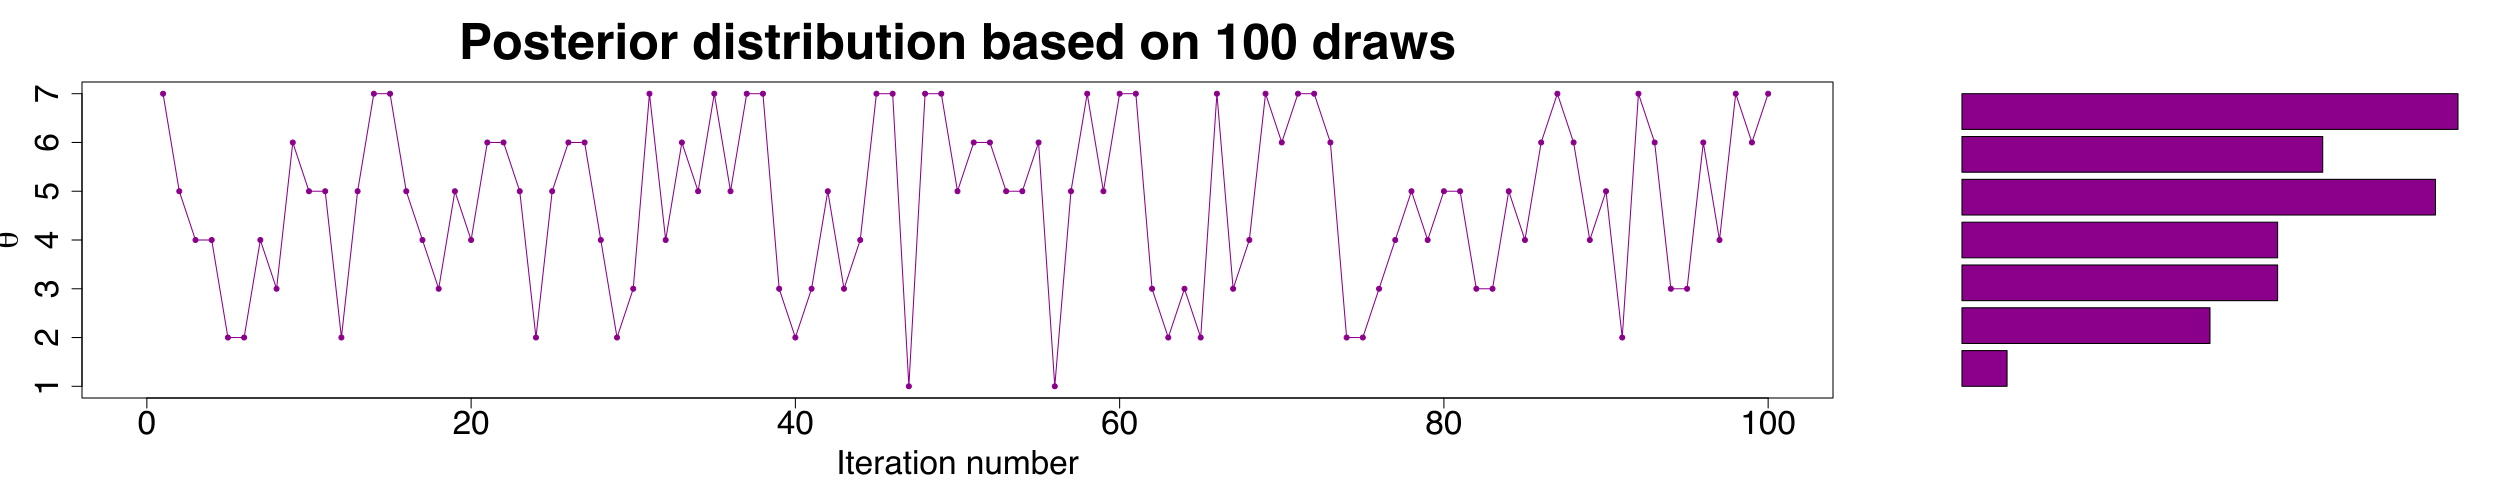 <?xml version="1.0" encoding="UTF-8"?>
<svg xmlns="http://www.w3.org/2000/svg" xmlns:xlink="http://www.w3.org/1999/xlink" width="1800pt" height="360pt" viewBox="0 0 1800 360" version="1.1">
<defs>
<g>
<symbol overflow="visible" id="glyph0-0">
<path style="stroke:none;" d="M 0.781 0 L 0.781 -17.219 L 14.438 -17.219 L 14.438 0 Z M 12.281 -2.156 L 12.281 -15.062 L 2.938 -15.062 L 2.938 -2.156 Z M 12.281 -2.156 "/>
</symbol>
<symbol overflow="visible" id="glyph0-1">
<path style="stroke:none;" d="M 6.5 -16.781 C 8.664 -16.781 10.234 -15.883 11.203 -14.094 C 11.953 -12.719 12.328 -10.828 12.328 -8.422 C 12.328 -6.141 11.988 -4.25 11.312 -2.75 C 10.32 -0.613 8.711 0.453 6.484 0.453 C 4.461 0.453 2.961 -0.422 1.984 -2.172 C 1.16 -3.629 0.75 -5.586 0.75 -8.047 C 0.75 -9.953 0.992 -11.594 1.484 -12.969 C 2.41 -15.508 4.082 -16.781 6.5 -16.781 Z M 6.469 -1.469 C 7.562 -1.469 8.43 -1.953 9.078 -2.922 C 9.734 -3.891 10.062 -5.691 10.062 -8.328 C 10.062 -10.234 9.828 -11.801 9.359 -13.031 C 8.891 -14.27 7.977 -14.891 6.625 -14.891 C 5.383 -14.891 4.473 -14.301 3.891 -13.125 C 3.316 -11.957 3.031 -10.238 3.031 -7.969 C 3.031 -6.258 3.219 -4.883 3.594 -3.844 C 4.156 -2.258 5.113 -1.469 6.469 -1.469 Z M 6.469 -1.469 "/>
</symbol>
<symbol overflow="visible" id="glyph0-2">
<path style="stroke:none;" d="M 0.75 0 C 0.832 -1.445 1.129 -2.703 1.641 -3.766 C 2.16 -4.836 3.176 -5.812 4.688 -6.688 L 6.938 -8 C 7.945 -8.582 8.656 -9.082 9.062 -9.5 C 9.695 -10.145 10.016 -10.883 10.016 -11.719 C 10.016 -12.695 9.723 -13.473 9.141 -14.047 C 8.555 -14.617 7.773 -14.906 6.797 -14.906 C 5.348 -14.906 4.348 -14.359 3.797 -13.266 C 3.504 -12.68 3.344 -11.867 3.312 -10.828 L 1.156 -10.828 C 1.188 -12.285 1.457 -13.477 1.969 -14.406 C 2.883 -16.031 4.5 -16.844 6.812 -16.844 C 8.727 -16.844 10.129 -16.32 11.016 -15.281 C 11.91 -14.238 12.359 -13.082 12.359 -11.812 C 12.359 -10.469 11.883 -9.32 10.938 -8.375 C 10.383 -7.812 9.406 -7.141 8 -6.359 L 6.391 -5.469 C 5.617 -5.039 5.016 -4.633 4.578 -4.25 C 3.797 -3.57 3.305 -2.82 3.109 -2 L 12.266 -2 L 12.266 0 Z M 0.75 0 "/>
</symbol>
<symbol overflow="visible" id="glyph0-3">
<path style="stroke:none;" d="M 7.938 -5.938 L 7.938 -13.547 L 2.562 -5.938 Z M 7.969 0 L 7.969 -4.109 L 0.609 -4.109 L 0.609 -6.172 L 8.297 -16.828 L 10.078 -16.828 L 10.078 -5.938 L 12.547 -5.938 L 12.547 -4.109 L 10.078 -4.109 L 10.078 0 Z M 7.969 0 "/>
</symbol>
<symbol overflow="visible" id="glyph0-4">
<path style="stroke:none;" d="M 7.016 -16.859 C 8.891 -16.859 10.195 -16.367 10.938 -15.391 C 11.676 -14.422 12.047 -13.422 12.047 -12.391 L 9.969 -12.391 C 9.844 -13.055 9.641 -13.578 9.359 -13.953 C 8.859 -14.648 8.094 -15 7.062 -15 C 5.875 -15 4.93 -14.453 4.234 -13.359 C 3.547 -12.273 3.16 -10.719 3.078 -8.688 C 3.566 -9.395 4.176 -9.926 4.906 -10.281 C 5.582 -10.594 6.332 -10.75 7.156 -10.75 C 8.562 -10.75 9.785 -10.297 10.828 -9.391 C 11.879 -8.492 12.406 -7.156 12.406 -5.375 C 12.406 -3.852 11.91 -2.504 10.922 -1.328 C 9.93 -0.148 8.52 0.438 6.688 0.438 C 5.113 0.438 3.754 -0.156 2.609 -1.344 C 1.473 -2.539 0.906 -4.551 0.906 -7.375 C 0.906 -9.457 1.16 -11.227 1.672 -12.688 C 2.641 -15.469 4.422 -16.859 7.016 -16.859 Z M 6.875 -1.438 C 7.977 -1.438 8.805 -1.812 9.359 -2.562 C 9.91 -3.312 10.188 -4.191 10.188 -5.203 C 10.188 -6.066 9.938 -6.883 9.438 -7.656 C 8.945 -8.438 8.055 -8.828 6.766 -8.828 C 5.859 -8.828 5.062 -8.523 4.375 -7.922 C 3.695 -7.316 3.359 -6.41 3.359 -5.203 C 3.359 -4.141 3.664 -3.242 4.281 -2.516 C 4.906 -1.797 5.77 -1.438 6.875 -1.438 Z M 6.875 -1.438 "/>
</symbol>
<symbol overflow="visible" id="glyph0-5">
<path style="stroke:none;" d="M 6.531 -9.75 C 7.457 -9.75 8.18 -10.008 8.703 -10.531 C 9.234 -11.051 9.5 -11.672 9.5 -12.391 C 9.5 -13.016 9.25 -13.586 8.75 -14.109 C 8.25 -14.629 7.484 -14.891 6.453 -14.891 C 5.441 -14.891 4.707 -14.629 4.25 -14.109 C 3.801 -13.586 3.578 -12.973 3.578 -12.266 C 3.578 -11.484 3.867 -10.867 4.453 -10.422 C 5.035 -9.973 5.727 -9.75 6.531 -9.75 Z M 6.656 -1.438 C 7.633 -1.438 8.445 -1.703 9.094 -2.234 C 9.738 -2.766 10.062 -3.551 10.062 -4.594 C 10.062 -5.676 9.727 -6.5 9.062 -7.062 C 8.395 -7.625 7.539 -7.906 6.5 -7.906 C 5.5 -7.906 4.676 -7.617 4.031 -7.047 C 3.395 -6.473 3.078 -5.68 3.078 -4.672 C 3.078 -3.797 3.367 -3.035 3.953 -2.391 C 4.535 -1.754 5.438 -1.438 6.656 -1.438 Z M 3.656 -8.938 C 3.07 -9.188 2.613 -9.484 2.281 -9.828 C 1.664 -10.453 1.359 -11.266 1.359 -12.266 C 1.359 -13.516 1.812 -14.586 2.719 -15.484 C 3.625 -16.379 4.91 -16.828 6.578 -16.828 C 8.18 -16.828 9.441 -16.398 10.359 -15.547 C 11.273 -14.703 11.734 -13.719 11.734 -12.594 C 11.734 -11.539 11.469 -10.691 10.938 -10.047 C 10.633 -9.68 10.172 -9.32 9.547 -8.969 C 10.242 -8.645 10.789 -8.273 11.188 -7.859 C 11.938 -7.078 12.312 -6.062 12.312 -4.812 C 12.312 -3.344 11.812 -2.094 10.812 -1.062 C 9.82 -0.031 8.422 0.484 6.609 0.484 C 4.973 0.484 3.594 0.039 2.469 -0.844 C 1.344 -1.738 0.781 -3.031 0.781 -4.719 C 0.781 -5.707 1.02 -6.562 1.5 -7.281 C 1.988 -8.008 2.707 -8.562 3.656 -8.938 Z M 3.656 -8.938 "/>
</symbol>
<symbol overflow="visible" id="glyph0-6">
<path style="stroke:none;" d="M 2.297 -11.891 L 2.297 -13.5 C 3.816 -13.645 4.879 -13.891 5.484 -14.234 C 6.086 -14.586 6.535 -15.414 6.828 -16.719 L 8.5 -16.719 L 8.5 0 L 6.25 0 L 6.25 -11.891 Z M 2.297 -11.891 "/>
</symbol>
<symbol overflow="visible" id="glyph0-7">
<path style="stroke:none;" d="M 2.359 -17.219 L 4.719 -17.219 L 4.719 0 L 2.359 0 Z M 2.359 -17.219 "/>
</symbol>
<symbol overflow="visible" id="glyph0-8">
<path style="stroke:none;" d="M 1.969 -16.062 L 4.109 -16.062 L 4.109 -12.547 L 6.109 -12.547 L 6.109 -10.828 L 4.109 -10.828 L 4.109 -2.641 C 4.109 -2.203 4.254 -1.91 4.547 -1.766 C 4.711 -1.672 4.988 -1.625 5.375 -1.625 C 5.469 -1.625 5.57 -1.625 5.688 -1.625 C 5.812 -1.633 5.953 -1.648 6.109 -1.672 L 6.109 0 C 5.867 0.07 5.613 0.125 5.344 0.156 C 5.082 0.188 4.801 0.203 4.5 0.203 C 3.52 0.203 2.852 -0.047 2.5 -0.547 C 2.145 -1.055 1.969 -1.711 1.969 -2.516 L 1.969 -10.828 L 0.266 -10.828 L 0.266 -12.547 L 1.969 -12.547 Z M 1.969 -16.062 "/>
</symbol>
<symbol overflow="visible" id="glyph0-9">
<path style="stroke:none;" d="M 6.781 -12.828 C 7.664 -12.828 8.523 -12.617 9.359 -12.203 C 10.203 -11.785 10.844 -11.242 11.281 -10.578 C 11.695 -9.953 11.977 -9.219 12.125 -8.375 C 12.25 -7.789 12.312 -6.867 12.312 -5.609 L 3.109 -5.609 C 3.148 -4.328 3.453 -3.301 4.016 -2.531 C 4.578 -1.77 5.445 -1.391 6.625 -1.391 C 7.727 -1.391 8.609 -1.75 9.266 -2.469 C 9.641 -2.895 9.906 -3.383 10.062 -3.938 L 12.125 -3.938 C 12.07 -3.477 11.891 -2.961 11.578 -2.391 C 11.273 -1.828 10.93 -1.367 10.547 -1.016 C 9.91 -0.391 9.117 0.035 8.172 0.266 C 7.66 0.391 7.086 0.453 6.453 0.453 C 4.891 0.453 3.562 -0.113 2.469 -1.25 C 1.383 -2.395 0.844 -3.988 0.844 -6.031 C 0.844 -8.051 1.391 -9.688 2.484 -10.938 C 3.578 -12.195 5.008 -12.828 6.781 -12.828 Z M 10.141 -7.281 C 10.055 -8.195 9.859 -8.926 9.547 -9.469 C 8.961 -10.488 7.992 -11 6.641 -11 C 5.672 -11 4.859 -10.645 4.203 -9.938 C 3.547 -9.238 3.203 -8.352 3.172 -7.281 Z M 6.578 -12.859 Z M 6.578 -12.859 "/>
</symbol>
<symbol overflow="visible" id="glyph0-10">
<path style="stroke:none;" d="M 1.609 -12.547 L 3.609 -12.547 L 3.609 -10.391 C 3.773 -10.805 4.176 -11.316 4.812 -11.922 C 5.457 -12.523 6.195 -12.828 7.031 -12.828 C 7.07 -12.828 7.141 -12.82 7.234 -12.812 C 7.328 -12.812 7.488 -12.801 7.719 -12.781 L 7.719 -10.547 C 7.594 -10.566 7.473 -10.582 7.359 -10.594 C 7.254 -10.602 7.141 -10.609 7.016 -10.609 C 5.953 -10.609 5.133 -10.266 4.562 -9.578 C 4 -8.898 3.719 -8.113 3.719 -7.219 L 3.719 0 L 1.609 0 Z M 1.609 -12.547 "/>
</symbol>
<symbol overflow="visible" id="glyph0-11">
<path style="stroke:none;" d="M 3.172 -3.344 C 3.172 -2.727 3.391 -2.242 3.828 -1.891 C 4.273 -1.547 4.805 -1.375 5.422 -1.375 C 6.16 -1.375 6.879 -1.547 7.578 -1.891 C 8.742 -2.461 9.328 -3.395 9.328 -4.688 L 9.328 -6.391 C 9.066 -6.223 8.734 -6.082 8.328 -5.969 C 7.922 -5.863 7.523 -5.789 7.141 -5.75 L 5.859 -5.578 C 5.098 -5.473 4.523 -5.312 4.141 -5.094 C 3.492 -4.727 3.172 -4.145 3.172 -3.344 Z M 8.281 -7.609 C 8.758 -7.672 9.082 -7.875 9.25 -8.219 C 9.344 -8.406 9.391 -8.676 9.391 -9.031 C 9.391 -9.75 9.133 -10.27 8.625 -10.594 C 8.113 -10.914 7.379 -11.078 6.422 -11.078 C 5.316 -11.078 4.535 -10.781 4.078 -10.188 C 3.816 -9.852 3.648 -9.363 3.578 -8.719 L 1.609 -8.719 C 1.648 -10.27 2.148 -11.348 3.109 -11.953 C 4.078 -12.555 5.195 -12.859 6.469 -12.859 C 7.945 -12.859 9.145 -12.578 10.062 -12.016 C 10.977 -11.453 11.438 -10.578 11.438 -9.391 L 11.438 -2.156 C 11.438 -1.938 11.477 -1.758 11.562 -1.625 C 11.656 -1.5 11.848 -1.438 12.141 -1.438 C 12.234 -1.438 12.336 -1.441 12.453 -1.453 C 12.578 -1.461 12.703 -1.477 12.828 -1.5 L 12.828 0.062 C 12.504 0.156 12.254 0.211 12.078 0.234 C 11.91 0.254 11.676 0.266 11.375 0.266 C 10.656 0.266 10.129 0.008 9.797 -0.5 C 9.629 -0.781 9.508 -1.172 9.438 -1.672 C 9.008 -1.109 8.391 -0.617 7.578 -0.203 C 6.773 0.211 5.891 0.422 4.922 0.422 C 3.754 0.422 2.801 0.066 2.062 -0.641 C 1.332 -1.348 0.969 -2.234 0.969 -3.297 C 0.969 -4.461 1.328 -5.363 2.047 -6 C 2.773 -6.645 3.727 -7.039 4.906 -7.188 Z M 6.531 -12.859 Z M 6.531 -12.859 "/>
</symbol>
<symbol overflow="visible" id="glyph0-12">
<path style="stroke:none;" d="M 1.547 -12.5 L 3.688 -12.5 L 3.688 0 L 1.547 0 Z M 1.547 -17.219 L 3.688 -17.219 L 3.688 -14.828 L 1.547 -14.828 Z M 1.547 -17.219 "/>
</symbol>
<symbol overflow="visible" id="glyph0-13">
<path style="stroke:none;" d="M 6.531 -1.359 C 7.926 -1.359 8.883 -1.883 9.406 -2.938 C 9.926 -4 10.188 -5.18 10.188 -6.484 C 10.188 -7.648 10 -8.602 9.625 -9.344 C 9.031 -10.5 8.004 -11.078 6.547 -11.078 C 5.266 -11.078 4.328 -10.582 3.734 -9.594 C 3.148 -8.613 2.859 -7.426 2.859 -6.031 C 2.859 -4.695 3.148 -3.582 3.734 -2.688 C 4.328 -1.801 5.258 -1.359 6.531 -1.359 Z M 6.609 -12.922 C 8.223 -12.922 9.586 -12.379 10.703 -11.297 C 11.828 -10.223 12.391 -8.641 12.391 -6.547 C 12.391 -4.516 11.895 -2.836 10.906 -1.516 C 9.926 -0.203 8.398 0.453 6.328 0.453 C 4.598 0.453 3.223 -0.129 2.203 -1.297 C 1.191 -2.461 0.688 -4.031 0.688 -6 C 0.688 -8.113 1.223 -9.797 2.297 -11.047 C 3.367 -12.297 4.805 -12.922 6.609 -12.922 Z M 6.547 -12.859 Z M 6.547 -12.859 "/>
</symbol>
<symbol overflow="visible" id="glyph0-14">
<path style="stroke:none;" d="M 1.547 -12.547 L 3.547 -12.547 L 3.547 -10.766 C 4.141 -11.504 4.77 -12.031 5.438 -12.344 C 6.102 -12.664 6.844 -12.828 7.656 -12.828 C 9.438 -12.828 10.641 -12.207 11.266 -10.969 C 11.609 -10.289 11.781 -9.316 11.781 -8.047 L 11.781 0 L 9.641 0 L 9.641 -7.906 C 9.641 -8.676 9.523 -9.297 9.297 -9.766 C 8.922 -10.547 8.238 -10.938 7.25 -10.938 C 6.75 -10.938 6.344 -10.883 6.031 -10.781 C 5.445 -10.613 4.938 -10.27 4.5 -9.75 C 4.145 -9.332 3.914 -8.906 3.812 -8.469 C 3.707 -8.031 3.656 -7.398 3.656 -6.578 L 3.656 0 L 1.547 0 Z M 6.5 -12.859 Z M 6.5 -12.859 "/>
</symbol>
<symbol overflow="visible" id="glyph0-15">
<path style="stroke:none;" d=""/>
</symbol>
<symbol overflow="visible" id="glyph0-16">
<path style="stroke:none;" d="M 3.656 -12.547 L 3.656 -4.219 C 3.656 -3.582 3.758 -3.062 3.969 -2.656 C 4.344 -1.906 5.039 -1.531 6.062 -1.531 C 7.531 -1.531 8.531 -2.188 9.062 -3.5 C 9.352 -4.195 9.5 -5.16 9.5 -6.391 L 9.5 -12.547 L 11.609 -12.547 L 11.609 0 L 9.609 0 L 9.641 -1.859 C 9.359 -1.379 9.016 -0.973 8.609 -0.641 C 7.805 0.016 6.832 0.344 5.688 0.344 C 3.895 0.344 2.676 -0.254 2.031 -1.453 C 1.676 -2.098 1.5 -2.953 1.5 -4.016 L 1.5 -12.547 Z M 6.547 -12.859 Z M 6.547 -12.859 "/>
</symbol>
<symbol overflow="visible" id="glyph0-17">
<path style="stroke:none;" d="M 1.547 -12.547 L 3.641 -12.547 L 3.641 -10.766 C 4.141 -11.391 4.594 -11.844 5 -12.125 C 5.688 -12.594 6.473 -12.828 7.359 -12.828 C 8.359 -12.828 9.164 -12.582 9.781 -12.094 C 10.125 -11.812 10.438 -11.398 10.719 -10.859 C 11.188 -11.523 11.734 -12.02 12.359 -12.344 C 12.992 -12.664 13.707 -12.828 14.5 -12.828 C 16.188 -12.828 17.332 -12.219 17.938 -11 C 18.27 -10.344 18.438 -9.461 18.438 -8.359 L 18.438 0 L 16.25 0 L 16.25 -8.719 C 16.25 -9.551 16.035 -10.125 15.609 -10.438 C 15.191 -10.75 14.688 -10.906 14.094 -10.906 C 13.258 -10.906 12.539 -10.629 11.938 -10.078 C 11.344 -9.523 11.047 -8.598 11.047 -7.297 L 11.047 0 L 8.906 0 L 8.906 -8.188 C 8.906 -9.039 8.805 -9.664 8.609 -10.062 C 8.285 -10.645 7.688 -10.938 6.812 -10.938 C 6.008 -10.938 5.281 -10.625 4.625 -10 C 3.977 -9.383 3.656 -8.27 3.656 -6.656 L 3.656 0 L 1.547 0 Z M 1.547 -12.547 "/>
</symbol>
<symbol overflow="visible" id="glyph0-18">
<path style="stroke:none;" d="M 1.391 -17.281 L 3.438 -17.281 L 3.438 -11.031 C 3.895 -11.633 4.441 -12.094 5.078 -12.406 C 5.723 -12.719 6.422 -12.875 7.172 -12.875 C 8.734 -12.875 10 -12.336 10.969 -11.266 C 11.945 -10.191 12.438 -8.609 12.438 -6.516 C 12.438 -4.535 11.953 -2.883 10.984 -1.562 C 10.023 -0.25 8.695 0.406 7 0.406 C 6.039 0.406 5.234 0.172 4.578 -0.297 C 4.191 -0.566 3.773 -1.004 3.328 -1.609 L 3.328 0 L 1.391 0 Z M 6.875 -1.469 C 8.008 -1.469 8.859 -1.922 9.422 -2.828 C 9.992 -3.734 10.281 -4.926 10.281 -6.406 C 10.281 -7.727 9.992 -8.82 9.422 -9.688 C 8.859 -10.562 8.023 -11 6.922 -11 C 5.961 -11 5.117 -10.641 4.391 -9.922 C 3.672 -9.211 3.312 -8.039 3.312 -6.406 C 3.312 -5.227 3.461 -4.273 3.766 -3.547 C 4.316 -2.16 5.352 -1.469 6.875 -1.469 Z M 6.875 -1.469 "/>
</symbol>
<symbol overflow="visible" id="glyph1-0">
<path style="stroke:none;" d="M 0 -0.781 L -17.219 -0.781 L -17.219 -14.438 L 0 -14.438 Z M -2.156 -12.281 L -15.062 -12.281 L -15.062 -2.938 L -2.156 -2.938 Z M -2.156 -12.281 "/>
</symbol>
<symbol overflow="visible" id="glyph1-1">
<path style="stroke:none;" d="M -11.891 -2.297 L -13.5 -2.297 C -13.645 -3.816 -13.891 -4.879 -14.234 -5.484 C -14.586 -6.086 -15.414 -6.535 -16.719 -6.828 L -16.719 -8.5 L 0 -8.5 L 0 -6.25 L -11.891 -6.25 Z M -11.891 -2.297 "/>
</symbol>
<symbol overflow="visible" id="glyph1-2">
<path style="stroke:none;" d="M 0 -0.75 C -1.445 -0.832 -2.703 -1.129 -3.766 -1.641 C -4.836 -2.16 -5.812 -3.176 -6.688 -4.688 L -8 -6.938 C -8.582 -7.945 -9.082 -8.656 -9.5 -9.062 C -10.145 -9.695 -10.883 -10.016 -11.719 -10.016 C -12.695 -10.016 -13.473 -9.723 -14.047 -9.141 C -14.617 -8.555 -14.906 -7.773 -14.906 -6.797 C -14.906 -5.348 -14.359 -4.348 -13.266 -3.797 C -12.68 -3.504 -11.867 -3.344 -10.828 -3.312 L -10.828 -1.156 C -12.285 -1.188 -13.477 -1.457 -14.406 -1.969 C -16.031 -2.883 -16.844 -4.5 -16.844 -6.812 C -16.844 -8.727 -16.32 -10.129 -15.281 -11.016 C -14.238 -11.91 -13.082 -12.359 -11.812 -12.359 C -10.469 -12.359 -9.32 -11.883 -8.375 -10.938 C -7.812 -10.383 -7.141 -9.406 -6.359 -8 L -5.469 -6.391 C -5.039 -5.617 -4.633 -5.016 -4.25 -4.578 C -3.57 -3.797 -2.82 -3.305 -2 -3.109 L -2 -12.266 L 0 -12.266 Z M 0 -0.75 "/>
</symbol>
<symbol overflow="visible" id="glyph1-3">
<path style="stroke:none;" d="M 0.453 -6.234 C 0.453 -4.254 -0.086 -2.816 -1.172 -1.922 C -2.266 -1.023 -3.594 -0.578 -5.156 -0.578 L -5.156 -2.781 C -4.07 -2.875 -3.285 -3.078 -2.797 -3.391 C -1.91 -3.93 -1.469 -4.922 -1.469 -6.359 C -1.469 -7.461 -1.766 -8.348 -2.359 -9.016 C -2.953 -9.691 -3.719 -10.031 -4.656 -10.031 C -5.812 -10.031 -6.617 -9.676 -7.078 -8.969 C -7.535 -8.258 -7.766 -7.281 -7.766 -6.031 C -7.766 -5.883 -7.766 -5.738 -7.766 -5.594 C -7.766 -5.445 -7.758 -5.301 -7.75 -5.156 L -9.609 -5.156 C -9.586 -5.375 -9.57 -5.555 -9.562 -5.703 C -9.551 -5.859 -9.547 -6.02 -9.547 -6.188 C -9.547 -6.977 -9.672 -7.629 -9.922 -8.141 C -10.359 -9.023 -11.141 -9.469 -12.266 -9.469 C -13.109 -9.469 -13.754 -9.172 -14.203 -8.578 C -14.66 -7.984 -14.891 -7.289 -14.891 -6.5 C -14.891 -5.094 -14.422 -4.125 -13.484 -3.594 C -12.961 -3.289 -12.227 -3.117 -11.281 -3.078 L -11.281 -1 C -12.531 -1 -13.594 -1.25 -14.469 -1.75 C -16.031 -2.602 -16.812 -4.113 -16.812 -6.281 C -16.812 -7.988 -16.426 -9.312 -15.656 -10.25 C -14.895 -11.188 -13.797 -11.656 -12.359 -11.656 C -11.328 -11.656 -10.488 -11.379 -9.844 -10.828 C -9.445 -10.484 -9.133 -10.039 -8.906 -9.5 C -8.664 -10.375 -8.195 -11.062 -7.5 -11.562 C -6.812 -12.062 -5.969 -12.312 -4.969 -12.312 C -3.363 -12.312 -2.055 -11.781 -1.047 -10.719 C -0.047 -9.664 0.453 -8.172 0.453 -6.234 Z M 0.453 -6.234 "/>
</symbol>
<symbol overflow="visible" id="glyph1-4">
<path style="stroke:none;" d="M -5.938 -7.938 L -13.547 -7.938 L -5.938 -2.562 Z M 0 -7.969 L -4.109 -7.969 L -4.109 -0.609 L -6.172 -0.609 L -16.828 -8.297 L -16.828 -10.078 L -5.938 -10.078 L -5.938 -12.547 L -4.109 -12.547 L -4.109 -10.078 L 0 -10.078 Z M 0 -7.969 "/>
</symbol>
<symbol overflow="visible" id="glyph1-5">
<path style="stroke:none;" d="M -4.281 -2.969 C -3.07 -3.102 -2.238 -3.66 -1.781 -4.641 C -1.551 -5.141 -1.438 -5.719 -1.438 -6.375 C -1.438 -7.625 -1.832 -8.551 -2.625 -9.156 C -3.426 -9.758 -4.312 -10.062 -5.281 -10.062 C -6.445 -10.062 -7.348 -9.703 -7.984 -8.984 C -8.629 -8.266 -8.953 -7.406 -8.953 -6.406 C -8.953 -5.688 -8.812 -5.066 -8.531 -4.547 C -8.25 -4.023 -7.859 -3.582 -7.359 -3.219 L -7.469 -1.391 L -16.5 -2.656 L -16.5 -11.375 L -14.469 -11.375 L -14.469 -4.25 L -9.797 -3.531 C -10.098 -3.914 -10.32 -4.285 -10.469 -4.641 C -10.727 -5.266 -10.859 -5.988 -10.859 -6.812 C -10.859 -8.352 -10.359 -9.656 -9.359 -10.719 C -8.367 -11.789 -7.113 -12.328 -5.594 -12.328 C -4.008 -12.328 -2.609 -11.836 -1.391 -10.859 C -0.18 -9.879 0.422 -8.316 0.422 -6.172 C 0.422 -4.797 0.035 -3.582 -0.734 -2.531 C -1.504 -1.488 -2.688 -0.906 -4.281 -0.781 Z M -4.281 -2.969 "/>
</symbol>
<symbol overflow="visible" id="glyph1-6">
<path style="stroke:none;" d="M -16.859 -7.016 C -16.859 -8.891 -16.367 -10.195 -15.391 -10.938 C -14.422 -11.676 -13.422 -12.047 -12.391 -12.047 L -12.391 -9.969 C -13.055 -9.844 -13.578 -9.641 -13.953 -9.359 C -14.648 -8.859 -15 -8.094 -15 -7.062 C -15 -5.875 -14.453 -4.93 -13.359 -4.234 C -12.273 -3.547 -10.719 -3.16 -8.688 -3.078 C -9.395 -3.566 -9.926 -4.176 -10.281 -4.906 C -10.594 -5.582 -10.75 -6.332 -10.75 -7.156 C -10.75 -8.562 -10.297 -9.785 -9.391 -10.828 C -8.492 -11.879 -7.156 -12.406 -5.375 -12.406 C -3.852 -12.406 -2.504 -11.91 -1.328 -10.922 C -0.148 -9.93 0.438 -8.52 0.438 -6.688 C 0.438 -5.113 -0.156 -3.754 -1.344 -2.609 C -2.539 -1.473 -4.551 -0.906 -7.375 -0.906 C -9.457 -0.906 -11.227 -1.16 -12.688 -1.672 C -15.469 -2.641 -16.859 -4.422 -16.859 -7.016 Z M -1.438 -6.875 C -1.438 -7.977 -1.812 -8.805 -2.562 -9.359 C -3.312 -9.91 -4.191 -10.188 -5.203 -10.188 C -6.066 -10.188 -6.883 -9.938 -7.656 -9.438 C -8.438 -8.945 -8.828 -8.055 -8.828 -6.766 C -8.828 -5.859 -8.523 -5.062 -7.922 -4.375 C -7.316 -3.695 -6.41 -3.359 -5.203 -3.359 C -4.141 -3.359 -3.242 -3.664 -2.516 -4.281 C -1.797 -4.906 -1.438 -5.77 -1.438 -6.875 Z M -1.438 -6.875 "/>
</symbol>
<symbol overflow="visible" id="glyph1-7">
<path style="stroke:none;" d="M -16.5 -12.547 L -14.656 -12.547 C -14.133 -12.016 -13.223 -11.301 -11.922 -10.406 C -10.629 -9.508 -9.234 -8.719 -7.734 -8.031 C -6.273 -7.352 -4.941 -6.836 -3.734 -6.484 C -2.961 -6.254 -1.719 -5.961 0 -5.609 L 0 -3.266 C -3.207 -3.797 -6.395 -4.969 -9.562 -6.781 C -11.426 -7.852 -13.031 -8.977 -14.375 -10.156 L -14.375 -0.875 L -16.5 -0.875 Z M -16.5 -12.547 "/>
</symbol>
<symbol overflow="visible" id="glyph2-0">
<path style="stroke:none;" d="M 2.703 0 L 2.703 -25.906 L 23.578 -25.906 L 23.578 0 Z M 20.344 -3.234 L 20.344 -22.672 L 5.938 -22.672 L 5.938 -3.234 Z M 20.344 -3.234 "/>
</symbol>
<symbol overflow="visible" id="glyph2-1">
<path style="stroke:none;" d="M 17.328 -17.672 C 17.328 -19.016 16.973 -19.973 16.266 -20.547 C 15.555 -21.117 14.566 -21.406 13.297 -21.406 L 8.25 -21.406 L 8.25 -13.781 L 13.297 -13.781 C 14.566 -13.781 15.555 -14.086 16.266 -14.703 C 16.973 -15.328 17.328 -16.316 17.328 -17.672 Z M 22.688 -17.703 C 22.688 -14.641 21.91 -12.473 20.359 -11.203 C 18.816 -9.941 16.613 -9.312 13.75 -9.312 L 8.25 -9.312 L 8.25 0 L 2.859 0 L 2.859 -25.906 L 14.156 -25.906 C 16.75 -25.906 18.816 -25.238 20.359 -23.906 C 21.91 -22.57 22.688 -20.504 22.688 -17.703 Z M 22.688 -17.703 "/>
</symbol>
<symbol overflow="visible" id="glyph2-2">
<path style="stroke:none;" d="M 10.938 -3.531 C 12.395 -3.531 13.516 -4.051 14.297 -5.094 C 15.086 -6.133 15.484 -7.617 15.484 -9.547 C 15.484 -11.461 15.086 -12.941 14.297 -13.984 C 13.516 -15.023 12.395 -15.547 10.938 -15.547 C 9.469 -15.547 8.336 -15.023 7.547 -13.984 C 6.754 -12.941 6.359 -11.461 6.359 -9.547 C 6.359 -7.617 6.754 -6.133 7.547 -5.094 C 8.336 -4.051 9.469 -3.531 10.938 -3.531 Z M 20.75 -9.547 C 20.75 -6.734 19.938 -4.328 18.312 -2.328 C 16.695 -0.328 14.242 0.672 10.953 0.672 C 7.66 0.672 5.203 -0.328 3.578 -2.328 C 1.961 -4.328 1.156 -6.734 1.156 -9.547 C 1.156 -12.305 1.961 -14.703 3.578 -16.734 C 5.203 -18.766 7.66 -19.781 10.953 -19.781 C 14.242 -19.781 16.695 -18.766 18.312 -16.734 C 19.938 -14.703 20.75 -12.305 20.75 -9.547 Z M 10.953 -19.672 Z M 10.953 -19.672 "/>
</symbol>
<symbol overflow="visible" id="glyph2-3">
<path style="stroke:none;" d="M 6.234 -6.125 C 6.348 -5.227 6.578 -4.594 6.922 -4.219 C 7.547 -3.551 8.695 -3.219 10.375 -3.219 C 11.352 -3.219 12.133 -3.363 12.719 -3.656 C 13.301 -3.945 13.594 -4.383 13.594 -4.969 C 13.594 -5.531 13.359 -5.961 12.891 -6.266 C 12.422 -6.555 10.68 -7.055 7.672 -7.766 C 5.492 -8.305 3.961 -8.984 3.078 -9.797 C 2.18 -10.586 1.734 -11.734 1.734 -13.234 C 1.734 -15.004 2.426 -16.523 3.812 -17.797 C 5.207 -19.066 7.164 -19.703 9.688 -19.703 C 12.07 -19.703 14.02 -19.223 15.531 -18.266 C 17.039 -17.316 17.906 -15.672 18.125 -13.328 L 13.109 -13.328 C 13.047 -13.973 12.863 -14.484 12.562 -14.859 C 12.02 -15.535 11.082 -15.875 9.75 -15.875 C 8.664 -15.875 7.891 -15.703 7.422 -15.359 C 6.961 -15.023 6.734 -14.629 6.734 -14.172 C 6.734 -13.598 6.977 -13.18 7.469 -12.922 C 7.957 -12.648 9.695 -12.188 12.688 -11.531 C 14.688 -11.062 16.18 -10.352 17.172 -9.406 C 18.16 -8.445 18.656 -7.242 18.656 -5.797 C 18.656 -3.898 17.945 -2.348 16.531 -1.141 C 15.125 0.055 12.941 0.656 9.984 0.656 C 6.973 0.656 4.75 0.02 3.312 -1.25 C 1.875 -2.531 1.156 -4.156 1.156 -6.125 Z M 10.078 -19.672 Z M 10.078 -19.672 "/>
</symbol>
<symbol overflow="visible" id="glyph2-4">
<path style="stroke:none;" d="M 0.375 -15.422 L 0.375 -18.984 L 3.047 -18.984 L 3.047 -24.328 L 8 -24.328 L 8 -18.984 L 11.109 -18.984 L 11.109 -15.422 L 8 -15.422 L 8 -5.297 C 8 -4.504 8.098 -4.008 8.297 -3.812 C 8.492 -3.625 9.102 -3.531 10.125 -3.531 C 10.281 -3.531 10.441 -3.531 10.609 -3.531 C 10.773 -3.539 10.941 -3.551 11.109 -3.562 L 11.109 0.172 L 8.734 0.266 C 6.367 0.348 4.754 -0.062 3.891 -0.969 C 3.328 -1.539 3.047 -2.426 3.047 -3.625 L 3.047 -15.422 Z M 0.375 -15.422 "/>
</symbol>
<symbol overflow="visible" id="glyph2-5">
<path style="stroke:none;" d="M 9.891 -15.547 C 8.734 -15.547 7.832 -15.18 7.188 -14.453 C 6.551 -13.723 6.156 -12.738 6 -11.5 L 13.781 -11.5 C 13.695 -12.82 13.297 -13.828 12.578 -14.516 C 11.859 -15.203 10.961 -15.547 9.891 -15.547 Z M 9.891 -19.672 C 11.484 -19.672 12.922 -19.367 14.203 -18.766 C 15.484 -18.172 16.539 -17.227 17.375 -15.938 C 18.125 -14.801 18.609 -13.484 18.828 -11.984 C 18.953 -11.109 19.004 -9.844 18.984 -8.188 L 5.875 -8.188 C 5.945 -6.27 6.551 -4.926 7.688 -4.156 C 8.375 -3.664 9.203 -3.422 10.172 -3.422 C 11.203 -3.422 12.039 -3.719 12.688 -4.312 C 13.039 -4.625 13.352 -5.062 13.625 -5.625 L 18.734 -5.625 C 18.609 -4.488 18.02 -3.332 16.969 -2.156 C 15.32 -0.289 13.023 0.641 10.078 0.641 C 7.641 0.641 5.488 -0.145 3.625 -1.719 C 1.758 -3.289 0.828 -5.848 0.828 -9.391 C 0.828 -12.703 1.664 -15.242 3.344 -17.016 C 5.031 -18.785 7.211 -19.672 9.891 -19.672 Z M 10.25 -19.672 Z M 10.25 -19.672 "/>
</symbol>
<symbol overflow="visible" id="glyph2-6">
<path style="stroke:none;" d="M 12.75 -19.625 C 12.844 -19.625 12.922 -19.617 12.984 -19.609 C 13.047 -19.598 13.188 -19.586 13.406 -19.578 L 13.406 -14.453 C 13.094 -14.484 12.812 -14.504 12.562 -14.516 C 12.32 -14.523 12.125 -14.531 11.969 -14.531 C 9.957 -14.531 8.602 -13.875 7.906 -12.562 C 7.52 -11.832 7.328 -10.695 7.328 -9.156 L 7.328 0 L 2.281 0 L 2.281 -19.156 L 7.062 -19.156 L 7.062 -15.828 C 7.844 -17.098 8.52 -17.969 9.094 -18.438 C 10.031 -19.227 11.25 -19.625 12.75 -19.625 Z M 12.75 -19.625 "/>
</symbol>
<symbol overflow="visible" id="glyph2-7">
<path style="stroke:none;" d="M 7.484 -21.453 L 2.406 -21.453 L 2.406 -26.062 L 7.484 -26.062 Z M 2.406 -19.156 L 7.484 -19.156 L 7.484 0 L 2.406 0 Z M 2.406 -19.156 "/>
</symbol>
<symbol overflow="visible" id="glyph2-8">
<path style="stroke:none;" d=""/>
</symbol>
<symbol overflow="visible" id="glyph2-9">
<path style="stroke:none;" d="M 9.406 -19.625 C 10.562 -19.625 11.594 -19.367 12.5 -18.859 C 13.406 -18.348 14.141 -17.641 14.703 -16.734 L 14.703 -25.875 L 19.781 -25.875 L 19.781 0 L 14.906 0 L 14.906 -2.656 C 14.188 -1.52 13.367 -0.691 12.453 -0.172 C 11.547 0.336 10.41 0.594 9.047 0.594 C 6.816 0.594 4.938 -0.305 3.406 -2.109 C 1.875 -3.922 1.109 -6.25 1.109 -9.094 C 1.109 -12.363 1.859 -14.938 3.359 -16.812 C 4.867 -18.688 6.883 -19.625 9.406 -19.625 Z M 10.5 -3.625 C 11.914 -3.625 12.992 -4.148 13.734 -5.203 C 14.473 -6.254 14.844 -7.617 14.844 -9.297 C 14.844 -11.641 14.25 -13.316 13.062 -14.328 C 12.332 -14.93 11.488 -15.234 10.531 -15.234 C 9.062 -15.234 7.984 -14.68 7.297 -13.578 C 6.617 -12.473 6.281 -11.098 6.281 -9.453 C 6.281 -7.68 6.629 -6.266 7.328 -5.203 C 8.023 -4.148 9.082 -3.625 10.5 -3.625 Z M 10.5 -3.625 "/>
</symbol>
<symbol overflow="visible" id="glyph2-10">
<path style="stroke:none;" d="M 12.688 -19.578 C 15.207 -19.578 17.18 -18.672 18.609 -16.859 C 20.035 -15.047 20.75 -12.703 20.75 -9.828 C 20.75 -6.848 20.047 -4.379 18.641 -2.422 C 17.234 -0.461 15.27 0.516 12.75 0.516 C 11.164 0.516 9.895 0.195 8.938 -0.438 C 8.352 -0.812 7.727 -1.469 7.062 -2.406 L 7.062 0 L 2.156 0 L 2.156 -25.875 L 7.156 -25.875 L 7.156 -16.672 C 7.789 -17.555 8.488 -18.234 9.25 -18.703 C 10.145 -19.285 11.289 -19.578 12.688 -19.578 Z M 11.406 -3.625 C 12.695 -3.625 13.695 -4.145 14.406 -5.188 C 15.125 -6.227 15.484 -7.598 15.484 -9.297 C 15.484 -10.66 15.305 -11.785 14.953 -12.672 C 14.285 -14.359 13.055 -15.203 11.266 -15.203 C 9.453 -15.203 8.207 -14.379 7.531 -12.734 C 7.176 -11.848 7 -10.707 7 -9.312 C 7 -7.676 7.359 -6.316 8.078 -5.234 C 8.805 -4.16 9.914 -3.625 11.406 -3.625 Z M 11.406 -3.625 "/>
</symbol>
<symbol overflow="visible" id="glyph2-11">
<path style="stroke:none;" d="M 7.328 -19.156 L 7.328 -7.609 C 7.328 -6.523 7.457 -5.707 7.719 -5.156 C 8.176 -4.176 9.07 -3.688 10.406 -3.688 C 12.113 -3.688 13.285 -4.379 13.922 -5.766 C 14.254 -6.516 14.422 -7.504 14.422 -8.734 L 14.422 -19.156 L 19.5 -19.156 L 19.5 0 L 14.625 0 L 14.625 -2.703 C 14.582 -2.648 14.469 -2.473 14.281 -2.172 C 14.094 -1.879 13.867 -1.625 13.609 -1.406 C 12.816 -0.707 12.055 -0.227 11.328 0.031 C 10.598 0.289 9.738 0.422 8.75 0.422 C 5.914 0.422 4.008 -0.598 3.031 -2.641 C 2.477 -3.766 2.203 -5.422 2.203 -7.609 L 2.203 -19.156 Z M 10.844 -19.672 Z M 10.844 -19.672 "/>
</symbol>
<symbol overflow="visible" id="glyph2-12">
<path style="stroke:none;" d="M 12.953 -19.625 C 14.93 -19.625 16.551 -19.102 17.812 -18.062 C 19.07 -17.02 19.703 -15.301 19.703 -12.906 L 19.703 0 L 14.578 0 L 14.578 -11.656 C 14.578 -12.664 14.441 -13.438 14.172 -13.969 C 13.68 -14.957 12.742 -15.453 11.359 -15.453 C 9.66 -15.453 8.492 -14.734 7.859 -13.297 C 7.523 -12.523 7.359 -11.551 7.359 -10.375 L 7.359 0 L 2.375 0 L 2.375 -19.125 L 7.203 -19.125 L 7.203 -16.328 C 7.848 -17.316 8.457 -18.023 9.031 -18.453 C 10.062 -19.234 11.367 -19.625 12.953 -19.625 Z M 11.109 -19.672 Z M 11.109 -19.672 "/>
</symbol>
<symbol overflow="visible" id="glyph2-13">
<path style="stroke:none;" d="M 12.906 -9.312 C 12.582 -9.113 12.258 -8.953 11.938 -8.828 C 11.625 -8.711 11.188 -8.598 10.625 -8.484 L 9.5 -8.281 C 8.438 -8.094 7.676 -7.863 7.219 -7.594 C 6.445 -7.133 6.062 -6.426 6.062 -5.469 C 6.062 -4.613 6.297 -3.992 6.766 -3.609 C 7.242 -3.234 7.828 -3.047 8.516 -3.047 C 9.586 -3.047 10.578 -3.359 11.484 -3.984 C 12.391 -4.617 12.863 -5.773 12.906 -7.453 Z M 9.859 -11.656 C 10.785 -11.77 11.445 -11.914 11.844 -12.094 C 12.562 -12.395 12.922 -12.867 12.922 -13.516 C 12.922 -14.305 12.645 -14.848 12.094 -15.141 C 11.551 -15.441 10.754 -15.594 9.703 -15.594 C 8.516 -15.594 7.676 -15.301 7.188 -14.719 C 6.832 -14.281 6.598 -13.691 6.484 -12.953 L 1.656 -12.953 C 1.758 -14.629 2.227 -16.008 3.062 -17.094 C 4.383 -18.781 6.656 -19.625 9.875 -19.625 C 11.977 -19.625 13.844 -19.207 15.469 -18.375 C 17.094 -17.539 17.906 -15.969 17.906 -13.656 L 17.906 -4.875 C 17.906 -4.258 17.922 -3.52 17.953 -2.656 C 17.984 -2 18.082 -1.551 18.25 -1.312 C 18.414 -1.082 18.66 -0.891 18.984 -0.734 L 18.984 0 L 13.531 0 C 13.383 -0.383 13.281 -0.742 13.219 -1.078 C 13.156 -1.422 13.109 -1.812 13.078 -2.25 C 12.391 -1.5 11.594 -0.859 10.688 -0.328 C 9.613 0.285 8.395 0.594 7.031 0.594 C 5.301 0.594 3.867 0.098 2.734 -0.891 C 1.598 -1.879 1.031 -3.281 1.031 -5.094 C 1.031 -7.445 1.941 -9.156 3.766 -10.219 C 4.754 -10.789 6.219 -11.195 8.156 -11.438 Z M 10.125 -19.672 Z M 10.125 -19.672 "/>
</symbol>
<symbol overflow="visible" id="glyph2-14">
<path style="stroke:none;" d="M 2.5 -17.578 L 2.5 -20.984 C 4.082 -21.055 5.188 -21.164 5.812 -21.312 C 6.82 -21.531 7.645 -21.973 8.281 -22.641 C 8.719 -23.098 9.047 -23.707 9.266 -24.469 C 9.391 -24.926 9.453 -25.266 9.453 -25.484 L 13.625 -25.484 L 13.625 0 L 8.484 0 L 8.484 -17.578 Z M 2.5 -17.578 "/>
</symbol>
<symbol overflow="visible" id="glyph2-15">
<path style="stroke:none;" d="M 6.234 -12.5 C 6.234 -9.57 6.473 -7.332 6.953 -5.781 C 7.441 -4.227 8.43 -3.453 9.922 -3.453 C 11.398 -3.453 12.367 -4.227 12.828 -5.781 C 13.297 -7.332 13.531 -9.57 13.531 -12.5 C 13.531 -15.57 13.297 -17.844 12.828 -19.312 C 12.367 -20.789 11.398 -21.531 9.922 -21.531 C 8.43 -21.531 7.441 -20.789 6.953 -19.312 C 6.473 -17.844 6.234 -15.57 6.234 -12.5 Z M 9.922 -25.672 C 13.16 -25.672 15.43 -24.523 16.734 -22.234 C 18.047 -19.953 18.703 -16.707 18.703 -12.5 C 18.703 -8.289 18.047 -5.047 16.734 -2.766 C 15.43 -0.492 13.16 0.641 9.922 0.641 C 6.672 0.641 4.391 -0.492 3.078 -2.766 C 1.773 -5.047 1.125 -8.289 1.125 -12.5 C 1.125 -16.707 1.773 -19.953 3.078 -22.234 C 4.391 -24.523 6.672 -25.672 9.922 -25.672 Z M 9.922 -25.672 "/>
</symbol>
<symbol overflow="visible" id="glyph2-16">
<path style="stroke:none;" d="M 11.375 -19.156 L 16.453 -19.156 L 19.375 -5.359 L 22.359 -19.156 L 27.578 -19.156 L 22.031 0 L 16.875 0 L 13.875 -13.953 L 10.828 0 L 5.625 0 L 0.25 -19.156 L 5.625 -19.156 L 8.609 -5.422 Z M 11.375 -19.156 "/>
</symbol>
<symbol overflow="visible" id="glyph3-0">
<path style="stroke:none;" d="M 4.25 -1.203 L -16.922 -1.203 L -16.922 -13.203 L 4.25 -13.203 Z M 2.906 -2.547 L 2.906 -11.859 L -15.578 -11.859 L -15.578 -2.547 Z M 2.906 -2.547 "/>
</symbol>
<symbol overflow="visible" id="glyph3-1">
<path style="stroke:none;" d="M -8.062 -3.391 L -7.516 -3.391 C -4.848 -3.391 -2.977 -3.602 -1.906 -4.031 C -0.844 -4.469 -0.312 -5.203 -0.312 -6.234 C -0.312 -7.285 -0.832 -8.016 -1.875 -8.422 C -2.926 -8.836 -4.988 -9.047 -8.062 -9.047 Z M -8.906 -9.047 C -9.02 -9.047 -9.172 -9.051 -9.359 -9.062 C -9.547 -9.07 -9.688 -9.078 -9.781 -9.078 C -11.781 -9.078 -13.242 -8.852 -14.172 -8.406 C -15.109 -7.957 -15.578 -7.254 -15.578 -6.297 C -15.578 -5.297 -15.051 -4.566 -14 -4.109 C -12.957 -3.648 -11.258 -3.41 -8.906 -3.391 Z M -16.156 -6.297 C -16.156 -7.93 -15.473 -9.191 -14.109 -10.078 C -12.742 -10.961 -10.785 -11.406 -8.234 -11.406 C -5.484 -11.406 -3.375 -10.969 -1.906 -10.094 C -0.438 -9.219 0.297 -7.957 0.297 -6.312 C 0.297 -4.582 -0.398 -3.281 -1.797 -2.406 C -3.191 -1.539 -5.273 -1.109 -8.047 -1.109 C -10.598 -1.109 -12.586 -1.562 -14.016 -2.469 C -15.441 -3.383 -16.156 -4.66 -16.156 -6.297 Z M -16.156 -6.297 "/>
</symbol>
</g>
</defs>
<g id="surface79">
<rect x="0" y="0" width="1800" height="360" style="fill:rgb(100%,100%,100%);fill-opacity:1;stroke:none;"/>
<path style="fill:none;stroke-width:0.75;stroke-linecap:round;stroke-linejoin:round;stroke:rgb(54.51%,0%,54.51%);stroke-opacity:1;stroke-miterlimit:10;" d="M 117.406 67.465 L 129.078 137.688 L 140.754 172.801 L 152.426 172.801 L 164.102 243.023 L 175.773 243.023 L 187.445 172.801 L 199.121 207.91 L 210.793 102.578 L 222.465 137.688 L 234.141 137.688 L 245.812 243.023 L 257.488 137.688 L 269.16 67.465 L 280.832 67.465 L 292.508 137.688 L 304.18 172.801 L 315.852 207.91 L 327.527 137.688 L 339.199 172.801 L 350.875 102.578 L 362.547 102.578 L 374.219 137.688 L 385.895 243.023 L 397.566 137.688 L 409.238 102.578 L 420.914 102.578 L 432.586 172.801 L 444.262 243.023 L 455.934 207.91 L 467.605 67.465 L 479.281 172.801 L 490.953 102.578 L 502.625 137.688 L 514.301 67.465 L 525.973 137.688 L 537.648 67.465 L 549.32 67.465 L 560.992 207.91 L 572.668 243.023 L 584.34 207.91 L 596.012 137.688 L 607.688 207.91 L 619.359 172.801 L 631.035 67.465 L 642.707 67.465 L 654.379 278.133 L 666.055 67.465 L 677.727 67.465 L 689.398 137.688 L 701.074 102.578 L 712.746 102.578 L 724.422 137.688 L 736.094 137.688 L 747.766 102.578 L 759.441 278.133 L 771.113 137.688 L 782.785 67.465 L 794.461 137.688 L 806.133 67.465 L 817.809 67.465 L 829.48 207.91 L 841.152 243.023 L 852.828 207.91 L 864.5 243.023 L 876.172 67.465 L 887.848 207.91 L 899.52 172.801 L 911.191 67.465 L 922.867 102.578 L 934.539 67.465 L 946.215 67.465 L 957.887 102.578 L 969.559 243.023 L 981.234 243.023 L 992.906 207.91 L 1004.578 172.801 L 1016.254 137.688 L 1027.926 172.801 L 1039.602 137.688 L 1051.273 137.688 L 1062.945 207.91 L 1074.621 207.91 L 1086.293 137.688 L 1097.965 172.801 L 1109.641 102.578 L 1121.312 67.465 L 1132.988 102.578 L 1144.66 172.801 L 1156.332 137.688 L 1168.008 243.023 L 1179.68 67.465 L 1191.352 102.578 L 1203.027 207.91 L 1214.699 207.91 L 1226.375 102.578 L 1238.047 172.801 L 1249.719 67.465 L 1261.395 102.578 L 1273.066 67.465 "/>
<path style="fill-rule:nonzero;fill:rgb(54.51%,0%,54.51%);fill-opacity:1;stroke-width:0.75;stroke-linecap:round;stroke-linejoin:round;stroke:rgb(54.51%,0%,54.51%);stroke-opacity:1;stroke-miterlimit:10;" d="M 119.207 67.465 C 119.207 69.867 115.605 69.867 115.605 67.465 C 115.605 65.066 119.207 65.066 119.207 67.465 "/>
<path style="fill-rule:nonzero;fill:rgb(54.51%,0%,54.51%);fill-opacity:1;stroke-width:0.75;stroke-linecap:round;stroke-linejoin:round;stroke:rgb(54.51%,0%,54.51%);stroke-opacity:1;stroke-miterlimit:10;" d="M 130.879 137.688 C 130.879 140.09 127.281 140.09 127.281 137.688 C 127.281 135.289 130.879 135.289 130.879 137.688 "/>
<path style="fill-rule:nonzero;fill:rgb(54.51%,0%,54.51%);fill-opacity:1;stroke-width:0.75;stroke-linecap:round;stroke-linejoin:round;stroke:rgb(54.51%,0%,54.51%);stroke-opacity:1;stroke-miterlimit:10;" d="M 142.555 172.801 C 142.555 175.199 138.953 175.199 138.953 172.801 C 138.953 170.398 142.555 170.398 142.555 172.801 "/>
<path style="fill-rule:nonzero;fill:rgb(54.51%,0%,54.51%);fill-opacity:1;stroke-width:0.75;stroke-linecap:round;stroke-linejoin:round;stroke:rgb(54.51%,0%,54.51%);stroke-opacity:1;stroke-miterlimit:10;" d="M 154.227 172.801 C 154.227 175.199 150.625 175.199 150.625 172.801 C 150.625 170.398 154.227 170.398 154.227 172.801 "/>
<path style="fill-rule:nonzero;fill:rgb(54.51%,0%,54.51%);fill-opacity:1;stroke-width:0.75;stroke-linecap:round;stroke-linejoin:round;stroke:rgb(54.51%,0%,54.51%);stroke-opacity:1;stroke-miterlimit:10;" d="M 165.898 243.023 C 165.898 245.422 162.301 245.422 162.301 243.023 C 162.301 240.621 165.898 240.621 165.898 243.023 "/>
<path style="fill-rule:nonzero;fill:rgb(54.51%,0%,54.51%);fill-opacity:1;stroke-width:0.75;stroke-linecap:round;stroke-linejoin:round;stroke:rgb(54.51%,0%,54.51%);stroke-opacity:1;stroke-miterlimit:10;" d="M 177.574 243.023 C 177.574 245.422 173.973 245.422 173.973 243.023 C 173.973 240.621 177.574 240.621 177.574 243.023 "/>
<path style="fill-rule:nonzero;fill:rgb(54.51%,0%,54.51%);fill-opacity:1;stroke-width:0.75;stroke-linecap:round;stroke-linejoin:round;stroke:rgb(54.51%,0%,54.51%);stroke-opacity:1;stroke-miterlimit:10;" d="M 189.246 172.801 C 189.246 175.199 185.648 175.199 185.648 172.801 C 185.648 170.398 189.246 170.398 189.246 172.801 "/>
<path style="fill-rule:nonzero;fill:rgb(54.51%,0%,54.51%);fill-opacity:1;stroke-width:0.75;stroke-linecap:round;stroke-linejoin:round;stroke:rgb(54.51%,0%,54.51%);stroke-opacity:1;stroke-miterlimit:10;" d="M 200.922 207.91 C 200.922 210.312 197.32 210.312 197.32 207.91 C 197.32 205.512 200.922 205.512 200.922 207.91 "/>
<path style="fill-rule:nonzero;fill:rgb(54.51%,0%,54.51%);fill-opacity:1;stroke-width:0.75;stroke-linecap:round;stroke-linejoin:round;stroke:rgb(54.51%,0%,54.51%);stroke-opacity:1;stroke-miterlimit:10;" d="M 212.594 102.578 C 212.594 104.977 208.992 104.977 208.992 102.578 C 208.992 100.18 212.594 100.18 212.594 102.578 "/>
<path style="fill-rule:nonzero;fill:rgb(54.51%,0%,54.51%);fill-opacity:1;stroke-width:0.75;stroke-linecap:round;stroke-linejoin:round;stroke:rgb(54.51%,0%,54.51%);stroke-opacity:1;stroke-miterlimit:10;" d="M 224.266 137.688 C 224.266 140.09 220.668 140.09 220.668 137.688 C 220.668 135.289 224.266 135.289 224.266 137.688 "/>
<path style="fill-rule:nonzero;fill:rgb(54.51%,0%,54.51%);fill-opacity:1;stroke-width:0.75;stroke-linecap:round;stroke-linejoin:round;stroke:rgb(54.51%,0%,54.51%);stroke-opacity:1;stroke-miterlimit:10;" d="M 235.941 137.688 C 235.941 140.09 232.34 140.09 232.34 137.688 C 232.34 135.289 235.941 135.289 235.941 137.688 "/>
<path style="fill-rule:nonzero;fill:rgb(54.51%,0%,54.51%);fill-opacity:1;stroke-width:0.75;stroke-linecap:round;stroke-linejoin:round;stroke:rgb(54.51%,0%,54.51%);stroke-opacity:1;stroke-miterlimit:10;" d="M 247.613 243.023 C 247.613 245.422 244.012 245.422 244.012 243.023 C 244.012 240.621 247.613 240.621 247.613 243.023 "/>
<path style="fill-rule:nonzero;fill:rgb(54.51%,0%,54.51%);fill-opacity:1;stroke-width:0.75;stroke-linecap:round;stroke-linejoin:round;stroke:rgb(54.51%,0%,54.51%);stroke-opacity:1;stroke-miterlimit:10;" d="M 259.285 137.688 C 259.285 140.09 255.688 140.09 255.688 137.688 C 255.688 135.289 259.285 135.289 259.285 137.688 "/>
<path style="fill-rule:nonzero;fill:rgb(54.51%,0%,54.51%);fill-opacity:1;stroke-width:0.75;stroke-linecap:round;stroke-linejoin:round;stroke:rgb(54.51%,0%,54.51%);stroke-opacity:1;stroke-miterlimit:10;" d="M 270.961 67.465 C 270.961 69.867 267.359 69.867 267.359 67.465 C 267.359 65.066 270.961 65.066 270.961 67.465 "/>
<path style="fill-rule:nonzero;fill:rgb(54.51%,0%,54.51%);fill-opacity:1;stroke-width:0.75;stroke-linecap:round;stroke-linejoin:round;stroke:rgb(54.51%,0%,54.51%);stroke-opacity:1;stroke-miterlimit:10;" d="M 282.633 67.465 C 282.633 69.867 279.035 69.867 279.035 67.465 C 279.035 65.066 282.633 65.066 282.633 67.465 "/>
<path style="fill-rule:nonzero;fill:rgb(54.51%,0%,54.51%);fill-opacity:1;stroke-width:0.75;stroke-linecap:round;stroke-linejoin:round;stroke:rgb(54.51%,0%,54.51%);stroke-opacity:1;stroke-miterlimit:10;" d="M 294.309 137.688 C 294.309 140.09 290.707 140.09 290.707 137.688 C 290.707 135.289 294.309 135.289 294.309 137.688 "/>
<path style="fill-rule:nonzero;fill:rgb(54.51%,0%,54.51%);fill-opacity:1;stroke-width:0.75;stroke-linecap:round;stroke-linejoin:round;stroke:rgb(54.51%,0%,54.51%);stroke-opacity:1;stroke-miterlimit:10;" d="M 305.98 172.801 C 305.98 175.199 302.379 175.199 302.379 172.801 C 302.379 170.398 305.98 170.398 305.98 172.801 "/>
<path style="fill-rule:nonzero;fill:rgb(54.51%,0%,54.51%);fill-opacity:1;stroke-width:0.75;stroke-linecap:round;stroke-linejoin:round;stroke:rgb(54.51%,0%,54.51%);stroke-opacity:1;stroke-miterlimit:10;" d="M 317.652 207.91 C 317.652 210.312 314.055 210.312 314.055 207.91 C 314.055 205.512 317.652 205.512 317.652 207.91 "/>
<path style="fill-rule:nonzero;fill:rgb(54.51%,0%,54.51%);fill-opacity:1;stroke-width:0.75;stroke-linecap:round;stroke-linejoin:round;stroke:rgb(54.51%,0%,54.51%);stroke-opacity:1;stroke-miterlimit:10;" d="M 329.328 137.688 C 329.328 140.09 325.727 140.09 325.727 137.688 C 325.727 135.289 329.328 135.289 329.328 137.688 "/>
<path style="fill-rule:nonzero;fill:rgb(54.51%,0%,54.51%);fill-opacity:1;stroke-width:0.75;stroke-linecap:round;stroke-linejoin:round;stroke:rgb(54.51%,0%,54.51%);stroke-opacity:1;stroke-miterlimit:10;" d="M 341 172.801 C 341 175.199 337.398 175.199 337.398 172.801 C 337.398 170.398 341 170.398 341 172.801 "/>
<path style="fill-rule:nonzero;fill:rgb(54.51%,0%,54.51%);fill-opacity:1;stroke-width:0.75;stroke-linecap:round;stroke-linejoin:round;stroke:rgb(54.51%,0%,54.51%);stroke-opacity:1;stroke-miterlimit:10;" d="M 352.672 102.578 C 352.672 104.977 349.074 104.977 349.074 102.578 C 349.074 100.18 352.672 100.18 352.672 102.578 "/>
<path style="fill-rule:nonzero;fill:rgb(54.51%,0%,54.51%);fill-opacity:1;stroke-width:0.75;stroke-linecap:round;stroke-linejoin:round;stroke:rgb(54.51%,0%,54.51%);stroke-opacity:1;stroke-miterlimit:10;" d="M 364.348 102.578 C 364.348 104.977 360.746 104.977 360.746 102.578 C 360.746 100.18 364.348 100.18 364.348 102.578 "/>
<path style="fill-rule:nonzero;fill:rgb(54.51%,0%,54.51%);fill-opacity:1;stroke-width:0.75;stroke-linecap:round;stroke-linejoin:round;stroke:rgb(54.51%,0%,54.51%);stroke-opacity:1;stroke-miterlimit:10;" d="M 376.02 137.688 C 376.02 140.09 372.422 140.09 372.422 137.688 C 372.422 135.289 376.02 135.289 376.02 137.688 "/>
<path style="fill-rule:nonzero;fill:rgb(54.51%,0%,54.51%);fill-opacity:1;stroke-width:0.75;stroke-linecap:round;stroke-linejoin:round;stroke:rgb(54.51%,0%,54.51%);stroke-opacity:1;stroke-miterlimit:10;" d="M 387.691 243.023 C 387.691 245.422 384.094 245.422 384.094 243.023 C 384.094 240.621 387.691 240.621 387.691 243.023 "/>
<path style="fill-rule:nonzero;fill:rgb(54.51%,0%,54.51%);fill-opacity:1;stroke-width:0.75;stroke-linecap:round;stroke-linejoin:round;stroke:rgb(54.51%,0%,54.51%);stroke-opacity:1;stroke-miterlimit:10;" d="M 399.367 137.688 C 399.367 140.09 395.766 140.09 395.766 137.688 C 395.766 135.289 399.367 135.289 399.367 137.688 "/>
<path style="fill-rule:nonzero;fill:rgb(54.51%,0%,54.51%);fill-opacity:1;stroke-width:0.75;stroke-linecap:round;stroke-linejoin:round;stroke:rgb(54.51%,0%,54.51%);stroke-opacity:1;stroke-miterlimit:10;" d="M 411.039 102.578 C 411.039 104.977 407.441 104.977 407.441 102.578 C 407.441 100.18 411.039 100.18 411.039 102.578 "/>
<path style="fill-rule:nonzero;fill:rgb(54.51%,0%,54.51%);fill-opacity:1;stroke-width:0.75;stroke-linecap:round;stroke-linejoin:round;stroke:rgb(54.51%,0%,54.51%);stroke-opacity:1;stroke-miterlimit:10;" d="M 422.715 102.578 C 422.715 104.977 419.113 104.977 419.113 102.578 C 419.113 100.18 422.715 100.18 422.715 102.578 "/>
<path style="fill-rule:nonzero;fill:rgb(54.51%,0%,54.51%);fill-opacity:1;stroke-width:0.75;stroke-linecap:round;stroke-linejoin:round;stroke:rgb(54.51%,0%,54.51%);stroke-opacity:1;stroke-miterlimit:10;" d="M 434.387 172.801 C 434.387 175.199 430.785 175.199 430.785 172.801 C 430.785 170.398 434.387 170.398 434.387 172.801 "/>
<path style="fill-rule:nonzero;fill:rgb(54.51%,0%,54.51%);fill-opacity:1;stroke-width:0.75;stroke-linecap:round;stroke-linejoin:round;stroke:rgb(54.51%,0%,54.51%);stroke-opacity:1;stroke-miterlimit:10;" d="M 446.059 243.023 C 446.059 245.422 442.461 245.422 442.461 243.023 C 442.461 240.621 446.059 240.621 446.059 243.023 "/>
<path style="fill-rule:nonzero;fill:rgb(54.51%,0%,54.51%);fill-opacity:1;stroke-width:0.75;stroke-linecap:round;stroke-linejoin:round;stroke:rgb(54.51%,0%,54.51%);stroke-opacity:1;stroke-miterlimit:10;" d="M 457.734 207.91 C 457.734 210.312 454.133 210.312 454.133 207.91 C 454.133 205.512 457.734 205.512 457.734 207.91 "/>
<path style="fill-rule:nonzero;fill:rgb(54.51%,0%,54.51%);fill-opacity:1;stroke-width:0.75;stroke-linecap:round;stroke-linejoin:round;stroke:rgb(54.51%,0%,54.51%);stroke-opacity:1;stroke-miterlimit:10;" d="M 469.406 67.465 C 469.406 69.867 465.809 69.867 465.809 67.465 C 465.809 65.066 469.406 65.066 469.406 67.465 "/>
<path style="fill-rule:nonzero;fill:rgb(54.51%,0%,54.51%);fill-opacity:1;stroke-width:0.75;stroke-linecap:round;stroke-linejoin:round;stroke:rgb(54.51%,0%,54.51%);stroke-opacity:1;stroke-miterlimit:10;" d="M 481.078 172.801 C 481.078 175.199 477.48 175.199 477.48 172.801 C 477.48 170.398 481.078 170.398 481.078 172.801 "/>
<path style="fill-rule:nonzero;fill:rgb(54.51%,0%,54.51%);fill-opacity:1;stroke-width:0.75;stroke-linecap:round;stroke-linejoin:round;stroke:rgb(54.51%,0%,54.51%);stroke-opacity:1;stroke-miterlimit:10;" d="M 492.754 102.578 C 492.754 104.977 489.152 104.977 489.152 102.578 C 489.152 100.18 492.754 100.18 492.754 102.578 "/>
<path style="fill-rule:nonzero;fill:rgb(54.51%,0%,54.51%);fill-opacity:1;stroke-width:0.75;stroke-linecap:round;stroke-linejoin:round;stroke:rgb(54.51%,0%,54.51%);stroke-opacity:1;stroke-miterlimit:10;" d="M 504.426 137.688 C 504.426 140.09 500.828 140.09 500.828 137.688 C 500.828 135.289 504.426 135.289 504.426 137.688 "/>
<path style="fill-rule:nonzero;fill:rgb(54.51%,0%,54.51%);fill-opacity:1;stroke-width:0.75;stroke-linecap:round;stroke-linejoin:round;stroke:rgb(54.51%,0%,54.51%);stroke-opacity:1;stroke-miterlimit:10;" d="M 516.102 67.465 C 516.102 69.867 512.5 69.867 512.5 67.465 C 512.5 65.066 516.102 65.066 516.102 67.465 "/>
<path style="fill-rule:nonzero;fill:rgb(54.51%,0%,54.51%);fill-opacity:1;stroke-width:0.75;stroke-linecap:round;stroke-linejoin:round;stroke:rgb(54.51%,0%,54.51%);stroke-opacity:1;stroke-miterlimit:10;" d="M 527.773 137.688 C 527.773 140.09 524.172 140.09 524.172 137.688 C 524.172 135.289 527.773 135.289 527.773 137.688 "/>
<path style="fill-rule:nonzero;fill:rgb(54.51%,0%,54.51%);fill-opacity:1;stroke-width:0.75;stroke-linecap:round;stroke-linejoin:round;stroke:rgb(54.51%,0%,54.51%);stroke-opacity:1;stroke-miterlimit:10;" d="M 539.445 67.465 C 539.445 69.867 535.848 69.867 535.848 67.465 C 535.848 65.066 539.445 65.066 539.445 67.465 "/>
<path style="fill-rule:nonzero;fill:rgb(54.51%,0%,54.51%);fill-opacity:1;stroke-width:0.75;stroke-linecap:round;stroke-linejoin:round;stroke:rgb(54.51%,0%,54.51%);stroke-opacity:1;stroke-miterlimit:10;" d="M 551.121 67.465 C 551.121 69.867 547.52 69.867 547.52 67.465 C 547.52 65.066 551.121 65.066 551.121 67.465 "/>
<path style="fill-rule:nonzero;fill:rgb(54.51%,0%,54.51%);fill-opacity:1;stroke-width:0.75;stroke-linecap:round;stroke-linejoin:round;stroke:rgb(54.51%,0%,54.51%);stroke-opacity:1;stroke-miterlimit:10;" d="M 562.793 207.91 C 562.793 210.312 559.191 210.312 559.191 207.91 C 559.191 205.512 562.793 205.512 562.793 207.91 "/>
<path style="fill-rule:nonzero;fill:rgb(54.51%,0%,54.51%);fill-opacity:1;stroke-width:0.75;stroke-linecap:round;stroke-linejoin:round;stroke:rgb(54.51%,0%,54.51%);stroke-opacity:1;stroke-miterlimit:10;" d="M 574.465 243.023 C 574.465 245.422 570.867 245.422 570.867 243.023 C 570.867 240.621 574.465 240.621 574.465 243.023 "/>
<path style="fill-rule:nonzero;fill:rgb(54.51%,0%,54.51%);fill-opacity:1;stroke-width:0.75;stroke-linecap:round;stroke-linejoin:round;stroke:rgb(54.51%,0%,54.51%);stroke-opacity:1;stroke-miterlimit:10;" d="M 586.141 207.91 C 586.141 210.312 582.539 210.312 582.539 207.91 C 582.539 205.512 586.141 205.512 586.141 207.91 "/>
<path style="fill-rule:nonzero;fill:rgb(54.51%,0%,54.51%);fill-opacity:1;stroke-width:0.75;stroke-linecap:round;stroke-linejoin:round;stroke:rgb(54.51%,0%,54.51%);stroke-opacity:1;stroke-miterlimit:10;" d="M 597.812 137.688 C 597.812 140.09 594.215 140.09 594.215 137.688 C 594.215 135.289 597.812 135.289 597.812 137.688 "/>
<path style="fill-rule:nonzero;fill:rgb(54.51%,0%,54.51%);fill-opacity:1;stroke-width:0.75;stroke-linecap:round;stroke-linejoin:round;stroke:rgb(54.51%,0%,54.51%);stroke-opacity:1;stroke-miterlimit:10;" d="M 609.488 207.91 C 609.488 210.312 605.887 210.312 605.887 207.91 C 605.887 205.512 609.488 205.512 609.488 207.91 "/>
<path style="fill-rule:nonzero;fill:rgb(54.51%,0%,54.51%);fill-opacity:1;stroke-width:0.75;stroke-linecap:round;stroke-linejoin:round;stroke:rgb(54.51%,0%,54.51%);stroke-opacity:1;stroke-miterlimit:10;" d="M 621.16 172.801 C 621.16 175.199 617.559 175.199 617.559 172.801 C 617.559 170.398 621.16 170.398 621.16 172.801 "/>
<path style="fill-rule:nonzero;fill:rgb(54.51%,0%,54.51%);fill-opacity:1;stroke-width:0.75;stroke-linecap:round;stroke-linejoin:round;stroke:rgb(54.51%,0%,54.51%);stroke-opacity:1;stroke-miterlimit:10;" d="M 632.832 67.465 C 632.832 69.867 629.234 69.867 629.234 67.465 C 629.234 65.066 632.832 65.066 632.832 67.465 "/>
<path style="fill-rule:nonzero;fill:rgb(54.51%,0%,54.51%);fill-opacity:1;stroke-width:0.75;stroke-linecap:round;stroke-linejoin:round;stroke:rgb(54.51%,0%,54.51%);stroke-opacity:1;stroke-miterlimit:10;" d="M 644.508 67.465 C 644.508 69.867 640.906 69.867 640.906 67.465 C 640.906 65.066 644.508 65.066 644.508 67.465 "/>
<path style="fill-rule:nonzero;fill:rgb(54.51%,0%,54.51%);fill-opacity:1;stroke-width:0.75;stroke-linecap:round;stroke-linejoin:round;stroke:rgb(54.51%,0%,54.51%);stroke-opacity:1;stroke-miterlimit:10;" d="M 656.18 278.133 C 656.18 280.535 652.578 280.535 652.578 278.133 C 652.578 275.734 656.18 275.734 656.18 278.133 "/>
<path style="fill-rule:nonzero;fill:rgb(54.51%,0%,54.51%);fill-opacity:1;stroke-width:0.75;stroke-linecap:round;stroke-linejoin:round;stroke:rgb(54.51%,0%,54.51%);stroke-opacity:1;stroke-miterlimit:10;" d="M 667.852 67.465 C 667.852 69.867 664.254 69.867 664.254 67.465 C 664.254 65.066 667.852 65.066 667.852 67.465 "/>
<path style="fill-rule:nonzero;fill:rgb(54.51%,0%,54.51%);fill-opacity:1;stroke-width:0.75;stroke-linecap:round;stroke-linejoin:round;stroke:rgb(54.51%,0%,54.51%);stroke-opacity:1;stroke-miterlimit:10;" d="M 679.527 67.465 C 679.527 69.867 675.926 69.867 675.926 67.465 C 675.926 65.066 679.527 65.066 679.527 67.465 "/>
<path style="fill-rule:nonzero;fill:rgb(54.51%,0%,54.51%);fill-opacity:1;stroke-width:0.75;stroke-linecap:round;stroke-linejoin:round;stroke:rgb(54.51%,0%,54.51%);stroke-opacity:1;stroke-miterlimit:10;" d="M 691.199 137.688 C 691.199 140.09 687.602 140.09 687.602 137.688 C 687.602 135.289 691.199 135.289 691.199 137.688 "/>
<path style="fill-rule:nonzero;fill:rgb(54.51%,0%,54.51%);fill-opacity:1;stroke-width:0.75;stroke-linecap:round;stroke-linejoin:round;stroke:rgb(54.51%,0%,54.51%);stroke-opacity:1;stroke-miterlimit:10;" d="M 702.875 102.578 C 702.875 104.977 699.273 104.977 699.273 102.578 C 699.273 100.18 702.875 100.18 702.875 102.578 "/>
<path style="fill-rule:nonzero;fill:rgb(54.51%,0%,54.51%);fill-opacity:1;stroke-width:0.75;stroke-linecap:round;stroke-linejoin:round;stroke:rgb(54.51%,0%,54.51%);stroke-opacity:1;stroke-miterlimit:10;" d="M 714.547 102.578 C 714.547 104.977 710.945 104.977 710.945 102.578 C 710.945 100.18 714.547 100.18 714.547 102.578 "/>
<path style="fill-rule:nonzero;fill:rgb(54.51%,0%,54.51%);fill-opacity:1;stroke-width:0.75;stroke-linecap:round;stroke-linejoin:round;stroke:rgb(54.51%,0%,54.51%);stroke-opacity:1;stroke-miterlimit:10;" d="M 726.219 137.688 C 726.219 140.09 722.621 140.09 722.621 137.688 C 722.621 135.289 726.219 135.289 726.219 137.688 "/>
<path style="fill-rule:nonzero;fill:rgb(54.51%,0%,54.51%);fill-opacity:1;stroke-width:0.75;stroke-linecap:round;stroke-linejoin:round;stroke:rgb(54.51%,0%,54.51%);stroke-opacity:1;stroke-miterlimit:10;" d="M 737.895 137.688 C 737.895 140.09 734.293 140.09 734.293 137.688 C 734.293 135.289 737.895 135.289 737.895 137.688 "/>
<path style="fill-rule:nonzero;fill:rgb(54.51%,0%,54.51%);fill-opacity:1;stroke-width:0.75;stroke-linecap:round;stroke-linejoin:round;stroke:rgb(54.51%,0%,54.51%);stroke-opacity:1;stroke-miterlimit:10;" d="M 749.566 102.578 C 749.566 104.977 745.965 104.977 745.965 102.578 C 745.965 100.18 749.566 100.18 749.566 102.578 "/>
<path style="fill-rule:nonzero;fill:rgb(54.51%,0%,54.51%);fill-opacity:1;stroke-width:0.75;stroke-linecap:round;stroke-linejoin:round;stroke:rgb(54.51%,0%,54.51%);stroke-opacity:1;stroke-miterlimit:10;" d="M 761.238 278.133 C 761.238 280.535 757.641 280.535 757.641 278.133 C 757.641 275.734 761.238 275.734 761.238 278.133 "/>
<path style="fill-rule:nonzero;fill:rgb(54.51%,0%,54.51%);fill-opacity:1;stroke-width:0.75;stroke-linecap:round;stroke-linejoin:round;stroke:rgb(54.51%,0%,54.51%);stroke-opacity:1;stroke-miterlimit:10;" d="M 772.914 137.688 C 772.914 140.09 769.312 140.09 769.312 137.688 C 769.312 135.289 772.914 135.289 772.914 137.688 "/>
<path style="fill-rule:nonzero;fill:rgb(54.51%,0%,54.51%);fill-opacity:1;stroke-width:0.75;stroke-linecap:round;stroke-linejoin:round;stroke:rgb(54.51%,0%,54.51%);stroke-opacity:1;stroke-miterlimit:10;" d="M 784.586 67.465 C 784.586 69.867 780.988 69.867 780.988 67.465 C 780.988 65.066 784.586 65.066 784.586 67.465 "/>
<path style="fill-rule:nonzero;fill:rgb(54.51%,0%,54.51%);fill-opacity:1;stroke-width:0.75;stroke-linecap:round;stroke-linejoin:round;stroke:rgb(54.51%,0%,54.51%);stroke-opacity:1;stroke-miterlimit:10;" d="M 796.262 137.688 C 796.262 140.09 792.66 140.09 792.66 137.688 C 792.66 135.289 796.262 135.289 796.262 137.688 "/>
<path style="fill-rule:nonzero;fill:rgb(54.51%,0%,54.51%);fill-opacity:1;stroke-width:0.75;stroke-linecap:round;stroke-linejoin:round;stroke:rgb(54.51%,0%,54.51%);stroke-opacity:1;stroke-miterlimit:10;" d="M 807.934 67.465 C 807.934 69.867 804.332 69.867 804.332 67.465 C 804.332 65.066 807.934 65.066 807.934 67.465 "/>
<path style="fill-rule:nonzero;fill:rgb(54.51%,0%,54.51%);fill-opacity:1;stroke-width:0.75;stroke-linecap:round;stroke-linejoin:round;stroke:rgb(54.51%,0%,54.51%);stroke-opacity:1;stroke-miterlimit:10;" d="M 819.605 67.465 C 819.605 69.867 816.008 69.867 816.008 67.465 C 816.008 65.066 819.605 65.066 819.605 67.465 "/>
<path style="fill-rule:nonzero;fill:rgb(54.51%,0%,54.51%);fill-opacity:1;stroke-width:0.75;stroke-linecap:round;stroke-linejoin:round;stroke:rgb(54.51%,0%,54.51%);stroke-opacity:1;stroke-miterlimit:10;" d="M 831.281 207.91 C 831.281 210.312 827.68 210.312 827.68 207.91 C 827.68 205.512 831.281 205.512 831.281 207.91 "/>
<path style="fill-rule:nonzero;fill:rgb(54.51%,0%,54.51%);fill-opacity:1;stroke-width:0.75;stroke-linecap:round;stroke-linejoin:round;stroke:rgb(54.51%,0%,54.51%);stroke-opacity:1;stroke-miterlimit:10;" d="M 842.953 243.023 C 842.953 245.422 839.352 245.422 839.352 243.023 C 839.352 240.621 842.953 240.621 842.953 243.023 "/>
<path style="fill-rule:nonzero;fill:rgb(54.51%,0%,54.51%);fill-opacity:1;stroke-width:0.75;stroke-linecap:round;stroke-linejoin:round;stroke:rgb(54.51%,0%,54.51%);stroke-opacity:1;stroke-miterlimit:10;" d="M 854.625 207.91 C 854.625 210.312 851.027 210.312 851.027 207.91 C 851.027 205.512 854.625 205.512 854.625 207.91 "/>
<path style="fill-rule:nonzero;fill:rgb(54.51%,0%,54.51%);fill-opacity:1;stroke-width:0.75;stroke-linecap:round;stroke-linejoin:round;stroke:rgb(54.51%,0%,54.51%);stroke-opacity:1;stroke-miterlimit:10;" d="M 866.301 243.023 C 866.301 245.422 862.699 245.422 862.699 243.023 C 862.699 240.621 866.301 240.621 866.301 243.023 "/>
<path style="fill-rule:nonzero;fill:rgb(54.51%,0%,54.51%);fill-opacity:1;stroke-width:0.75;stroke-linecap:round;stroke-linejoin:round;stroke:rgb(54.51%,0%,54.51%);stroke-opacity:1;stroke-miterlimit:10;" d="M 877.973 67.465 C 877.973 69.867 874.375 69.867 874.375 67.465 C 874.375 65.066 877.973 65.066 877.973 67.465 "/>
<path style="fill-rule:nonzero;fill:rgb(54.51%,0%,54.51%);fill-opacity:1;stroke-width:0.75;stroke-linecap:round;stroke-linejoin:round;stroke:rgb(54.51%,0%,54.51%);stroke-opacity:1;stroke-miterlimit:10;" d="M 889.648 207.91 C 889.648 210.312 886.047 210.312 886.047 207.91 C 886.047 205.512 889.648 205.512 889.648 207.91 "/>
<path style="fill-rule:nonzero;fill:rgb(54.51%,0%,54.51%);fill-opacity:1;stroke-width:0.75;stroke-linecap:round;stroke-linejoin:round;stroke:rgb(54.51%,0%,54.51%);stroke-opacity:1;stroke-miterlimit:10;" d="M 901.32 172.801 C 901.32 175.199 897.719 175.199 897.719 172.801 C 897.719 170.398 901.32 170.398 901.32 172.801 "/>
<path style="fill-rule:nonzero;fill:rgb(54.51%,0%,54.51%);fill-opacity:1;stroke-width:0.75;stroke-linecap:round;stroke-linejoin:round;stroke:rgb(54.51%,0%,54.51%);stroke-opacity:1;stroke-miterlimit:10;" d="M 912.992 67.465 C 912.992 69.867 909.395 69.867 909.395 67.465 C 909.395 65.066 912.992 65.066 912.992 67.465 "/>
<path style="fill-rule:nonzero;fill:rgb(54.51%,0%,54.51%);fill-opacity:1;stroke-width:0.75;stroke-linecap:round;stroke-linejoin:round;stroke:rgb(54.51%,0%,54.51%);stroke-opacity:1;stroke-miterlimit:10;" d="M 924.668 102.578 C 924.668 104.977 921.066 104.977 921.066 102.578 C 921.066 100.18 924.668 100.18 924.668 102.578 "/>
<path style="fill-rule:nonzero;fill:rgb(54.51%,0%,54.51%);fill-opacity:1;stroke-width:0.75;stroke-linecap:round;stroke-linejoin:round;stroke:rgb(54.51%,0%,54.51%);stroke-opacity:1;stroke-miterlimit:10;" d="M 936.34 67.465 C 936.34 69.867 932.738 69.867 932.738 67.465 C 932.738 65.066 936.34 65.066 936.34 67.465 "/>
<path style="fill-rule:nonzero;fill:rgb(54.51%,0%,54.51%);fill-opacity:1;stroke-width:0.75;stroke-linecap:round;stroke-linejoin:round;stroke:rgb(54.51%,0%,54.51%);stroke-opacity:1;stroke-miterlimit:10;" d="M 948.012 67.465 C 948.012 69.867 944.414 69.867 944.414 67.465 C 944.414 65.066 948.012 65.066 948.012 67.465 "/>
<path style="fill-rule:nonzero;fill:rgb(54.51%,0%,54.51%);fill-opacity:1;stroke-width:0.75;stroke-linecap:round;stroke-linejoin:round;stroke:rgb(54.51%,0%,54.51%);stroke-opacity:1;stroke-miterlimit:10;" d="M 959.688 102.578 C 959.688 104.977 956.086 104.977 956.086 102.578 C 956.086 100.18 959.688 100.18 959.688 102.578 "/>
<path style="fill-rule:nonzero;fill:rgb(54.51%,0%,54.51%);fill-opacity:1;stroke-width:0.75;stroke-linecap:round;stroke-linejoin:round;stroke:rgb(54.51%,0%,54.51%);stroke-opacity:1;stroke-miterlimit:10;" d="M 971.359 243.023 C 971.359 245.422 967.762 245.422 967.762 243.023 C 967.762 240.621 971.359 240.621 971.359 243.023 "/>
<path style="fill-rule:nonzero;fill:rgb(54.51%,0%,54.51%);fill-opacity:1;stroke-width:0.75;stroke-linecap:round;stroke-linejoin:round;stroke:rgb(54.51%,0%,54.51%);stroke-opacity:1;stroke-miterlimit:10;" d="M 983.035 243.023 C 983.035 245.422 979.434 245.422 979.434 243.023 C 979.434 240.621 983.035 240.621 983.035 243.023 "/>
<path style="fill-rule:nonzero;fill:rgb(54.51%,0%,54.51%);fill-opacity:1;stroke-width:0.75;stroke-linecap:round;stroke-linejoin:round;stroke:rgb(54.51%,0%,54.51%);stroke-opacity:1;stroke-miterlimit:10;" d="M 994.707 207.91 C 994.707 210.312 991.105 210.312 991.105 207.91 C 991.105 205.512 994.707 205.512 994.707 207.91 "/>
<path style="fill-rule:nonzero;fill:rgb(54.51%,0%,54.51%);fill-opacity:1;stroke-width:0.75;stroke-linecap:round;stroke-linejoin:round;stroke:rgb(54.51%,0%,54.51%);stroke-opacity:1;stroke-miterlimit:10;" d="M 1006.379 172.801 C 1006.379 175.199 1002.781 175.199 1002.781 172.801 C 1002.781 170.398 1006.379 170.398 1006.379 172.801 "/>
<path style="fill-rule:nonzero;fill:rgb(54.51%,0%,54.51%);fill-opacity:1;stroke-width:0.75;stroke-linecap:round;stroke-linejoin:round;stroke:rgb(54.51%,0%,54.51%);stroke-opacity:1;stroke-miterlimit:10;" d="M 1018.055 137.688 C 1018.055 140.09 1014.453 140.09 1014.453 137.688 C 1014.453 135.289 1018.055 135.289 1018.055 137.688 "/>
<path style="fill-rule:nonzero;fill:rgb(54.51%,0%,54.51%);fill-opacity:1;stroke-width:0.75;stroke-linecap:round;stroke-linejoin:round;stroke:rgb(54.51%,0%,54.51%);stroke-opacity:1;stroke-miterlimit:10;" d="M 1029.727 172.801 C 1029.727 175.199 1026.125 175.199 1026.125 172.801 C 1026.125 170.398 1029.727 170.398 1029.727 172.801 "/>
<path style="fill-rule:nonzero;fill:rgb(54.51%,0%,54.51%);fill-opacity:1;stroke-width:0.75;stroke-linecap:round;stroke-linejoin:round;stroke:rgb(54.51%,0%,54.51%);stroke-opacity:1;stroke-miterlimit:10;" d="M 1041.398 137.688 C 1041.398 140.09 1037.801 140.09 1037.801 137.688 C 1037.801 135.289 1041.398 135.289 1041.398 137.688 "/>
<path style="fill-rule:nonzero;fill:rgb(54.51%,0%,54.51%);fill-opacity:1;stroke-width:0.75;stroke-linecap:round;stroke-linejoin:round;stroke:rgb(54.51%,0%,54.51%);stroke-opacity:1;stroke-miterlimit:10;" d="M 1053.074 137.688 C 1053.074 140.09 1049.473 140.09 1049.473 137.688 C 1049.473 135.289 1053.074 135.289 1053.074 137.688 "/>
<path style="fill-rule:nonzero;fill:rgb(54.51%,0%,54.51%);fill-opacity:1;stroke-width:0.75;stroke-linecap:round;stroke-linejoin:round;stroke:rgb(54.51%,0%,54.51%);stroke-opacity:1;stroke-miterlimit:10;" d="M 1064.746 207.91 C 1064.746 210.312 1061.148 210.312 1061.148 207.91 C 1061.148 205.512 1064.746 205.512 1064.746 207.91 "/>
<path style="fill-rule:nonzero;fill:rgb(54.51%,0%,54.51%);fill-opacity:1;stroke-width:0.75;stroke-linecap:round;stroke-linejoin:round;stroke:rgb(54.51%,0%,54.51%);stroke-opacity:1;stroke-miterlimit:10;" d="M 1076.422 207.91 C 1076.422 210.312 1072.82 210.312 1072.82 207.91 C 1072.82 205.512 1076.422 205.512 1076.422 207.91 "/>
<path style="fill-rule:nonzero;fill:rgb(54.51%,0%,54.51%);fill-opacity:1;stroke-width:0.75;stroke-linecap:round;stroke-linejoin:round;stroke:rgb(54.51%,0%,54.51%);stroke-opacity:1;stroke-miterlimit:10;" d="M 1088.094 137.688 C 1088.094 140.09 1084.492 140.09 1084.492 137.688 C 1084.492 135.289 1088.094 135.289 1088.094 137.688 "/>
<path style="fill-rule:nonzero;fill:rgb(54.51%,0%,54.51%);fill-opacity:1;stroke-width:0.75;stroke-linecap:round;stroke-linejoin:round;stroke:rgb(54.51%,0%,54.51%);stroke-opacity:1;stroke-miterlimit:10;" d="M 1099.766 172.801 C 1099.766 175.199 1096.168 175.199 1096.168 172.801 C 1096.168 170.398 1099.766 170.398 1099.766 172.801 "/>
<path style="fill-rule:nonzero;fill:rgb(54.51%,0%,54.51%);fill-opacity:1;stroke-width:0.75;stroke-linecap:round;stroke-linejoin:round;stroke:rgb(54.51%,0%,54.51%);stroke-opacity:1;stroke-miterlimit:10;" d="M 1111.441 102.578 C 1111.441 104.977 1107.84 104.977 1107.84 102.578 C 1107.84 100.18 1111.441 100.18 1111.441 102.578 "/>
<path style="fill-rule:nonzero;fill:rgb(54.51%,0%,54.51%);fill-opacity:1;stroke-width:0.75;stroke-linecap:round;stroke-linejoin:round;stroke:rgb(54.51%,0%,54.51%);stroke-opacity:1;stroke-miterlimit:10;" d="M 1123.113 67.465 C 1123.113 69.867 1119.512 69.867 1119.512 67.465 C 1119.512 65.066 1123.113 65.066 1123.113 67.465 "/>
<path style="fill-rule:nonzero;fill:rgb(54.51%,0%,54.51%);fill-opacity:1;stroke-width:0.75;stroke-linecap:round;stroke-linejoin:round;stroke:rgb(54.51%,0%,54.51%);stroke-opacity:1;stroke-miterlimit:10;" d="M 1134.785 102.578 C 1134.785 104.977 1131.188 104.977 1131.188 102.578 C 1131.188 100.18 1134.785 100.18 1134.785 102.578 "/>
<path style="fill-rule:nonzero;fill:rgb(54.51%,0%,54.51%);fill-opacity:1;stroke-width:0.75;stroke-linecap:round;stroke-linejoin:round;stroke:rgb(54.51%,0%,54.51%);stroke-opacity:1;stroke-miterlimit:10;" d="M 1146.461 172.801 C 1146.461 175.199 1142.859 175.199 1142.859 172.801 C 1142.859 170.398 1146.461 170.398 1146.461 172.801 "/>
<path style="fill-rule:nonzero;fill:rgb(54.51%,0%,54.51%);fill-opacity:1;stroke-width:0.75;stroke-linecap:round;stroke-linejoin:round;stroke:rgb(54.51%,0%,54.51%);stroke-opacity:1;stroke-miterlimit:10;" d="M 1158.133 137.688 C 1158.133 140.09 1154.535 140.09 1154.535 137.688 C 1154.535 135.289 1158.133 135.289 1158.133 137.688 "/>
<path style="fill-rule:nonzero;fill:rgb(54.51%,0%,54.51%);fill-opacity:1;stroke-width:0.75;stroke-linecap:round;stroke-linejoin:round;stroke:rgb(54.51%,0%,54.51%);stroke-opacity:1;stroke-miterlimit:10;" d="M 1169.809 243.023 C 1169.809 245.422 1166.207 245.422 1166.207 243.023 C 1166.207 240.621 1169.809 240.621 1169.809 243.023 "/>
<path style="fill-rule:nonzero;fill:rgb(54.51%,0%,54.51%);fill-opacity:1;stroke-width:0.75;stroke-linecap:round;stroke-linejoin:round;stroke:rgb(54.51%,0%,54.51%);stroke-opacity:1;stroke-miterlimit:10;" d="M 1181.48 67.465 C 1181.48 69.867 1177.879 69.867 1177.879 67.465 C 1177.879 65.066 1181.48 65.066 1181.48 67.465 "/>
<path style="fill-rule:nonzero;fill:rgb(54.51%,0%,54.51%);fill-opacity:1;stroke-width:0.75;stroke-linecap:round;stroke-linejoin:round;stroke:rgb(54.51%,0%,54.51%);stroke-opacity:1;stroke-miterlimit:10;" d="M 1193.152 102.578 C 1193.152 104.977 1189.555 104.977 1189.555 102.578 C 1189.555 100.18 1193.152 100.18 1193.152 102.578 "/>
<path style="fill-rule:nonzero;fill:rgb(54.51%,0%,54.51%);fill-opacity:1;stroke-width:0.75;stroke-linecap:round;stroke-linejoin:round;stroke:rgb(54.51%,0%,54.51%);stroke-opacity:1;stroke-miterlimit:10;" d="M 1204.828 207.91 C 1204.828 210.312 1201.227 210.312 1201.227 207.91 C 1201.227 205.512 1204.828 205.512 1204.828 207.91 "/>
<path style="fill-rule:nonzero;fill:rgb(54.51%,0%,54.51%);fill-opacity:1;stroke-width:0.75;stroke-linecap:round;stroke-linejoin:round;stroke:rgb(54.51%,0%,54.51%);stroke-opacity:1;stroke-miterlimit:10;" d="M 1216.5 207.91 C 1216.5 210.312 1212.898 210.312 1212.898 207.91 C 1212.898 205.512 1216.5 205.512 1216.5 207.91 "/>
<path style="fill-rule:nonzero;fill:rgb(54.51%,0%,54.51%);fill-opacity:1;stroke-width:0.75;stroke-linecap:round;stroke-linejoin:round;stroke:rgb(54.51%,0%,54.51%);stroke-opacity:1;stroke-miterlimit:10;" d="M 1228.172 102.578 C 1228.172 104.977 1224.574 104.977 1224.574 102.578 C 1224.574 100.18 1228.172 100.18 1228.172 102.578 "/>
<path style="fill-rule:nonzero;fill:rgb(54.51%,0%,54.51%);fill-opacity:1;stroke-width:0.75;stroke-linecap:round;stroke-linejoin:round;stroke:rgb(54.51%,0%,54.51%);stroke-opacity:1;stroke-miterlimit:10;" d="M 1239.848 172.801 C 1239.848 175.199 1236.246 175.199 1236.246 172.801 C 1236.246 170.398 1239.848 170.398 1239.848 172.801 "/>
<path style="fill-rule:nonzero;fill:rgb(54.51%,0%,54.51%);fill-opacity:1;stroke-width:0.75;stroke-linecap:round;stroke-linejoin:round;stroke:rgb(54.51%,0%,54.51%);stroke-opacity:1;stroke-miterlimit:10;" d="M 1251.52 67.465 C 1251.52 69.867 1247.922 69.867 1247.922 67.465 C 1247.922 65.066 1251.52 65.066 1251.52 67.465 "/>
<path style="fill-rule:nonzero;fill:rgb(54.51%,0%,54.51%);fill-opacity:1;stroke-width:0.75;stroke-linecap:round;stroke-linejoin:round;stroke:rgb(54.51%,0%,54.51%);stroke-opacity:1;stroke-miterlimit:10;" d="M 1263.191 102.578 C 1263.191 104.977 1259.594 104.977 1259.594 102.578 C 1259.594 100.18 1263.191 100.18 1263.191 102.578 "/>
<path style="fill-rule:nonzero;fill:rgb(54.51%,0%,54.51%);fill-opacity:1;stroke-width:0.75;stroke-linecap:round;stroke-linejoin:round;stroke:rgb(54.51%,0%,54.51%);stroke-opacity:1;stroke-miterlimit:10;" d="M 1274.867 67.465 C 1274.867 69.867 1271.266 69.867 1271.266 67.465 C 1271.266 65.066 1274.867 65.066 1274.867 67.465 "/>
<path style="fill:none;stroke-width:0.75;stroke-linecap:round;stroke-linejoin:round;stroke:rgb(0%,0%,0%);stroke-opacity:1;stroke-miterlimit:10;" d="M 105.734 286.559 L 1273.066 286.559 "/>
<path style="fill:none;stroke-width:0.75;stroke-linecap:round;stroke-linejoin:round;stroke:rgb(0%,0%,0%);stroke-opacity:1;stroke-miterlimit:10;" d="M 105.734 286.559 L 105.734 293.762 "/>
<path style="fill:none;stroke-width:0.75;stroke-linecap:round;stroke-linejoin:round;stroke:rgb(0%,0%,0%);stroke-opacity:1;stroke-miterlimit:10;" d="M 339.199 286.559 L 339.199 293.762 "/>
<path style="fill:none;stroke-width:0.75;stroke-linecap:round;stroke-linejoin:round;stroke:rgb(0%,0%,0%);stroke-opacity:1;stroke-miterlimit:10;" d="M 572.668 286.559 L 572.668 293.762 "/>
<path style="fill:none;stroke-width:0.75;stroke-linecap:round;stroke-linejoin:round;stroke:rgb(0%,0%,0%);stroke-opacity:1;stroke-miterlimit:10;" d="M 806.133 286.559 L 806.133 293.762 "/>
<path style="fill:none;stroke-width:0.75;stroke-linecap:round;stroke-linejoin:round;stroke:rgb(0%,0%,0%);stroke-opacity:1;stroke-miterlimit:10;" d="M 1039.602 286.559 L 1039.602 293.762 "/>
<path style="fill:none;stroke-width:0.75;stroke-linecap:round;stroke-linejoin:round;stroke:rgb(0%,0%,0%);stroke-opacity:1;stroke-miterlimit:10;" d="M 1273.066 286.559 L 1273.066 293.762 "/>
<g style="fill:rgb(0%,0%,0%);fill-opacity:1;">
  <use xlink:href="#glyph0-1" x="99.062" y="312.48"/>
</g>
<g style="fill:rgb(0%,0%,0%);fill-opacity:1;">
  <use xlink:href="#glyph0-2" x="325.852" y="312.48"/>
  <use xlink:href="#glyph0-1" x="339.199" y="312.48"/>
</g>
<g style="fill:rgb(0%,0%,0%);fill-opacity:1;">
  <use xlink:href="#glyph0-3" x="559.32" y="312.48"/>
  <use xlink:href="#glyph0-1" x="572.668" y="312.48"/>
</g>
<g style="fill:rgb(0%,0%,0%);fill-opacity:1;">
  <use xlink:href="#glyph0-4" x="792.785" y="312.48"/>
  <use xlink:href="#glyph0-1" x="806.133" y="312.48"/>
</g>
<g style="fill:rgb(0%,0%,0%);fill-opacity:1;">
  <use xlink:href="#glyph0-5" x="1026.254" y="312.48"/>
  <use xlink:href="#glyph0-1" x="1039.602" y="312.48"/>
</g>
<g style="fill:rgb(0%,0%,0%);fill-opacity:1;">
  <use xlink:href="#glyph0-6" x="1253.043" y="312.48"/>
  <use xlink:href="#glyph0-1" x="1266.391" y="312.48"/>
  <use xlink:href="#glyph0-1" x="1279.738" y="312.48"/>
</g>
<path style="fill:none;stroke-width:0.75;stroke-linecap:round;stroke-linejoin:round;stroke:rgb(0%,0%,0%);stroke-opacity:1;stroke-miterlimit:10;" d="M 59.039 278.133 L 59.039 67.465 "/>
<path style="fill:none;stroke-width:0.75;stroke-linecap:round;stroke-linejoin:round;stroke:rgb(0%,0%,0%);stroke-opacity:1;stroke-miterlimit:10;" d="M 59.039 278.133 L 51.84 278.133 "/>
<path style="fill:none;stroke-width:0.75;stroke-linecap:round;stroke-linejoin:round;stroke:rgb(0%,0%,0%);stroke-opacity:1;stroke-miterlimit:10;" d="M 59.039 243.023 L 51.84 243.023 "/>
<path style="fill:none;stroke-width:0.75;stroke-linecap:round;stroke-linejoin:round;stroke:rgb(0%,0%,0%);stroke-opacity:1;stroke-miterlimit:10;" d="M 59.039 207.91 L 51.84 207.91 "/>
<path style="fill:none;stroke-width:0.75;stroke-linecap:round;stroke-linejoin:round;stroke:rgb(0%,0%,0%);stroke-opacity:1;stroke-miterlimit:10;" d="M 59.039 172.801 L 51.84 172.801 "/>
<path style="fill:none;stroke-width:0.75;stroke-linecap:round;stroke-linejoin:round;stroke:rgb(0%,0%,0%);stroke-opacity:1;stroke-miterlimit:10;" d="M 59.039 137.688 L 51.84 137.688 "/>
<path style="fill:none;stroke-width:0.75;stroke-linecap:round;stroke-linejoin:round;stroke:rgb(0%,0%,0%);stroke-opacity:1;stroke-miterlimit:10;" d="M 59.039 102.578 L 51.84 102.578 "/>
<path style="fill:none;stroke-width:0.75;stroke-linecap:round;stroke-linejoin:round;stroke:rgb(0%,0%,0%);stroke-opacity:1;stroke-miterlimit:10;" d="M 59.039 67.465 L 51.84 67.465 "/>
<g style="fill:rgb(0%,0%,0%);fill-opacity:1;">
  <use xlink:href="#glyph1-1" x="41.762" y="284.805"/>
</g>
<g style="fill:rgb(0%,0%,0%);fill-opacity:1;">
  <use xlink:href="#glyph1-2" x="41.762" y="249.695"/>
</g>
<g style="fill:rgb(0%,0%,0%);fill-opacity:1;">
  <use xlink:href="#glyph1-3" x="41.762" y="214.582"/>
</g>
<g style="fill:rgb(0%,0%,0%);fill-opacity:1;">
  <use xlink:href="#glyph1-4" x="41.762" y="179.473"/>
</g>
<g style="fill:rgb(0%,0%,0%);fill-opacity:1;">
  <use xlink:href="#glyph1-5" x="41.762" y="144.359"/>
</g>
<g style="fill:rgb(0%,0%,0%);fill-opacity:1;">
  <use xlink:href="#glyph1-6" x="41.762" y="109.25"/>
</g>
<g style="fill:rgb(0%,0%,0%);fill-opacity:1;">
  <use xlink:href="#glyph1-7" x="41.762" y="74.137"/>
</g>
<path style="fill:none;stroke-width:0.75;stroke-linecap:round;stroke-linejoin:round;stroke:rgb(0%,0%,0%);stroke-opacity:1;stroke-miterlimit:10;" d="M 59.039 286.559 L 1319.762 286.559 L 1319.762 59.039 L 59.039 59.039 Z M 59.039 286.559 "/>
<g style="fill:rgb(0%,0%,0%);fill-opacity:1;">
  <use xlink:href="#glyph2-1" x="330.32" y="42.477"/>
  <use xlink:href="#glyph2-2" x="354.332" y="42.477"/>
  <use xlink:href="#glyph2-3" x="376.322" y="42.477"/>
  <use xlink:href="#glyph2-4" x="396.344" y="42.477"/>
  <use xlink:href="#glyph2-5" x="408.332" y="42.477"/>
  <use xlink:href="#glyph2-6" x="428.354" y="42.477"/>
  <use xlink:href="#glyph2-7" x="442.363" y="42.477"/>
  <use xlink:href="#glyph2-2" x="452.365" y="42.477"/>
  <use xlink:href="#glyph2-6" x="474.355" y="42.477"/>
  <use xlink:href="#glyph2-8" x="488.365" y="42.477"/>
  <use xlink:href="#glyph2-9" x="498.367" y="42.477"/>
  <use xlink:href="#glyph2-7" x="520.357" y="42.477"/>
  <use xlink:href="#glyph2-3" x="530.359" y="42.477"/>
  <use xlink:href="#glyph2-4" x="550.381" y="42.477"/>
  <use xlink:href="#glyph2-6" x="562.369" y="42.477"/>
  <use xlink:href="#glyph2-7" x="576.379" y="42.477"/>
  <use xlink:href="#glyph2-10" x="586.381" y="42.477"/>
  <use xlink:href="#glyph2-11" x="608.371" y="42.477"/>
  <use xlink:href="#glyph2-4" x="630.361" y="42.477"/>
  <use xlink:href="#glyph2-7" x="642.35" y="42.477"/>
  <use xlink:href="#glyph2-2" x="652.352" y="42.477"/>
  <use xlink:href="#glyph2-12" x="674.342" y="42.477"/>
  <use xlink:href="#glyph2-8" x="696.332" y="42.477"/>
  <use xlink:href="#glyph2-10" x="706.334" y="42.477"/>
  <use xlink:href="#glyph2-13" x="728.324" y="42.477"/>
  <use xlink:href="#glyph2-3" x="748.346" y="42.477"/>
  <use xlink:href="#glyph2-5" x="768.367" y="42.477"/>
  <use xlink:href="#glyph2-9" x="788.389" y="42.477"/>
  <use xlink:href="#glyph2-8" x="810.379" y="42.477"/>
  <use xlink:href="#glyph2-2" x="820.381" y="42.477"/>
  <use xlink:href="#glyph2-12" x="842.371" y="42.477"/>
  <use xlink:href="#glyph2-8" x="864.361" y="42.477"/>
  <use xlink:href="#glyph2-14" x="874.363" y="42.477"/>
  <use xlink:href="#glyph2-15" x="894.385" y="42.477"/>
  <use xlink:href="#glyph2-15" x="914.406" y="42.477"/>
  <use xlink:href="#glyph2-8" x="934.428" y="42.477"/>
  <use xlink:href="#glyph2-9" x="944.43" y="42.477"/>
  <use xlink:href="#glyph2-6" x="966.42" y="42.477"/>
  <use xlink:href="#glyph2-13" x="980.43" y="42.477"/>
  <use xlink:href="#glyph2-16" x="1000.451" y="42.477"/>
  <use xlink:href="#glyph2-3" x="1028.453" y="42.477"/>
</g>
<g style="fill:rgb(0%,0%,0%);fill-opacity:1;">
  <use xlink:href="#glyph0-7" x="602.016" y="341.281"/>
  <use xlink:href="#glyph0-8" x="608.684" y="341.281"/>
  <use xlink:href="#glyph0-9" x="615.352" y="341.281"/>
  <use xlink:href="#glyph0-10" x="628.699" y="341.281"/>
  <use xlink:href="#glyph0-11" x="636.691" y="341.281"/>
  <use xlink:href="#glyph0-8" x="650.039" y="341.281"/>
  <use xlink:href="#glyph0-12" x="656.707" y="341.281"/>
  <use xlink:href="#glyph0-13" x="662.039" y="341.281"/>
  <use xlink:href="#glyph0-14" x="675.387" y="341.281"/>
  <use xlink:href="#glyph0-15" x="688.734" y="341.281"/>
  <use xlink:href="#glyph0-14" x="695.402" y="341.281"/>
  <use xlink:href="#glyph0-16" x="708.75" y="341.281"/>
  <use xlink:href="#glyph0-17" x="722.098" y="341.281"/>
  <use xlink:href="#glyph0-18" x="742.09" y="341.281"/>
  <use xlink:href="#glyph0-9" x="755.438" y="341.281"/>
  <use xlink:href="#glyph0-10" x="768.785" y="341.281"/>
</g>
<g style="fill:rgb(0%,0%,0%);fill-opacity:1;">
  <use xlink:href="#glyph3-1" x="12.668" y="179.051"/>
</g>
<path style="fill-rule:nonzero;fill:rgb(54.51%,0%,54.51%);fill-opacity:1;stroke-width:0.75;stroke-linecap:round;stroke-linejoin:round;stroke:rgb(0%,0%,0%);stroke-opacity:1;stroke-miterlimit:10;" d="M 1412.613 278.133 L 1445.082 278.133 L 1445.082 252.441 L 1412.613 252.441 Z M 1412.613 278.133 "/>
<path style="fill-rule:nonzero;fill:rgb(54.51%,0%,54.51%);fill-opacity:1;stroke-width:0.75;stroke-linecap:round;stroke-linejoin:round;stroke:rgb(0%,0%,0%);stroke-opacity:1;stroke-miterlimit:10;" d="M 1412.613 247.305 L 1591.188 247.305 L 1591.188 221.613 L 1412.613 221.613 Z M 1412.613 247.305 "/>
<path style="fill-rule:nonzero;fill:rgb(54.51%,0%,54.51%);fill-opacity:1;stroke-width:0.75;stroke-linecap:round;stroke-linejoin:round;stroke:rgb(0%,0%,0%);stroke-opacity:1;stroke-miterlimit:10;" d="M 1412.613 216.477 L 1639.891 216.477 L 1639.891 190.785 L 1412.613 190.785 Z M 1412.613 216.477 "/>
<path style="fill-rule:nonzero;fill:rgb(54.51%,0%,54.51%);fill-opacity:1;stroke-width:0.75;stroke-linecap:round;stroke-linejoin:round;stroke:rgb(0%,0%,0%);stroke-opacity:1;stroke-miterlimit:10;" d="M 1412.613 185.645 L 1639.891 185.645 L 1639.891 159.953 L 1412.613 159.953 Z M 1412.613 185.645 "/>
<path style="fill-rule:nonzero;fill:rgb(54.51%,0%,54.51%);fill-opacity:1;stroke-width:0.75;stroke-linecap:round;stroke-linejoin:round;stroke:rgb(0%,0%,0%);stroke-opacity:1;stroke-miterlimit:10;" d="M 1412.613 154.816 L 1753.527 154.816 L 1753.527 129.125 L 1412.613 129.125 Z M 1412.613 154.816 "/>
<path style="fill-rule:nonzero;fill:rgb(54.51%,0%,54.51%);fill-opacity:1;stroke-width:0.75;stroke-linecap:round;stroke-linejoin:round;stroke:rgb(0%,0%,0%);stroke-opacity:1;stroke-miterlimit:10;" d="M 1412.613 123.988 L 1672.359 123.988 L 1672.359 98.297 L 1412.613 98.297 Z M 1412.613 123.988 "/>
<path style="fill-rule:nonzero;fill:rgb(54.51%,0%,54.51%);fill-opacity:1;stroke-width:0.75;stroke-linecap:round;stroke-linejoin:round;stroke:rgb(0%,0%,0%);stroke-opacity:1;stroke-miterlimit:10;" d="M 1412.613 93.156 L 1769.762 93.156 L 1769.762 67.465 L 1412.613 67.465 Z M 1412.613 93.156 "/>
</g>
</svg>
